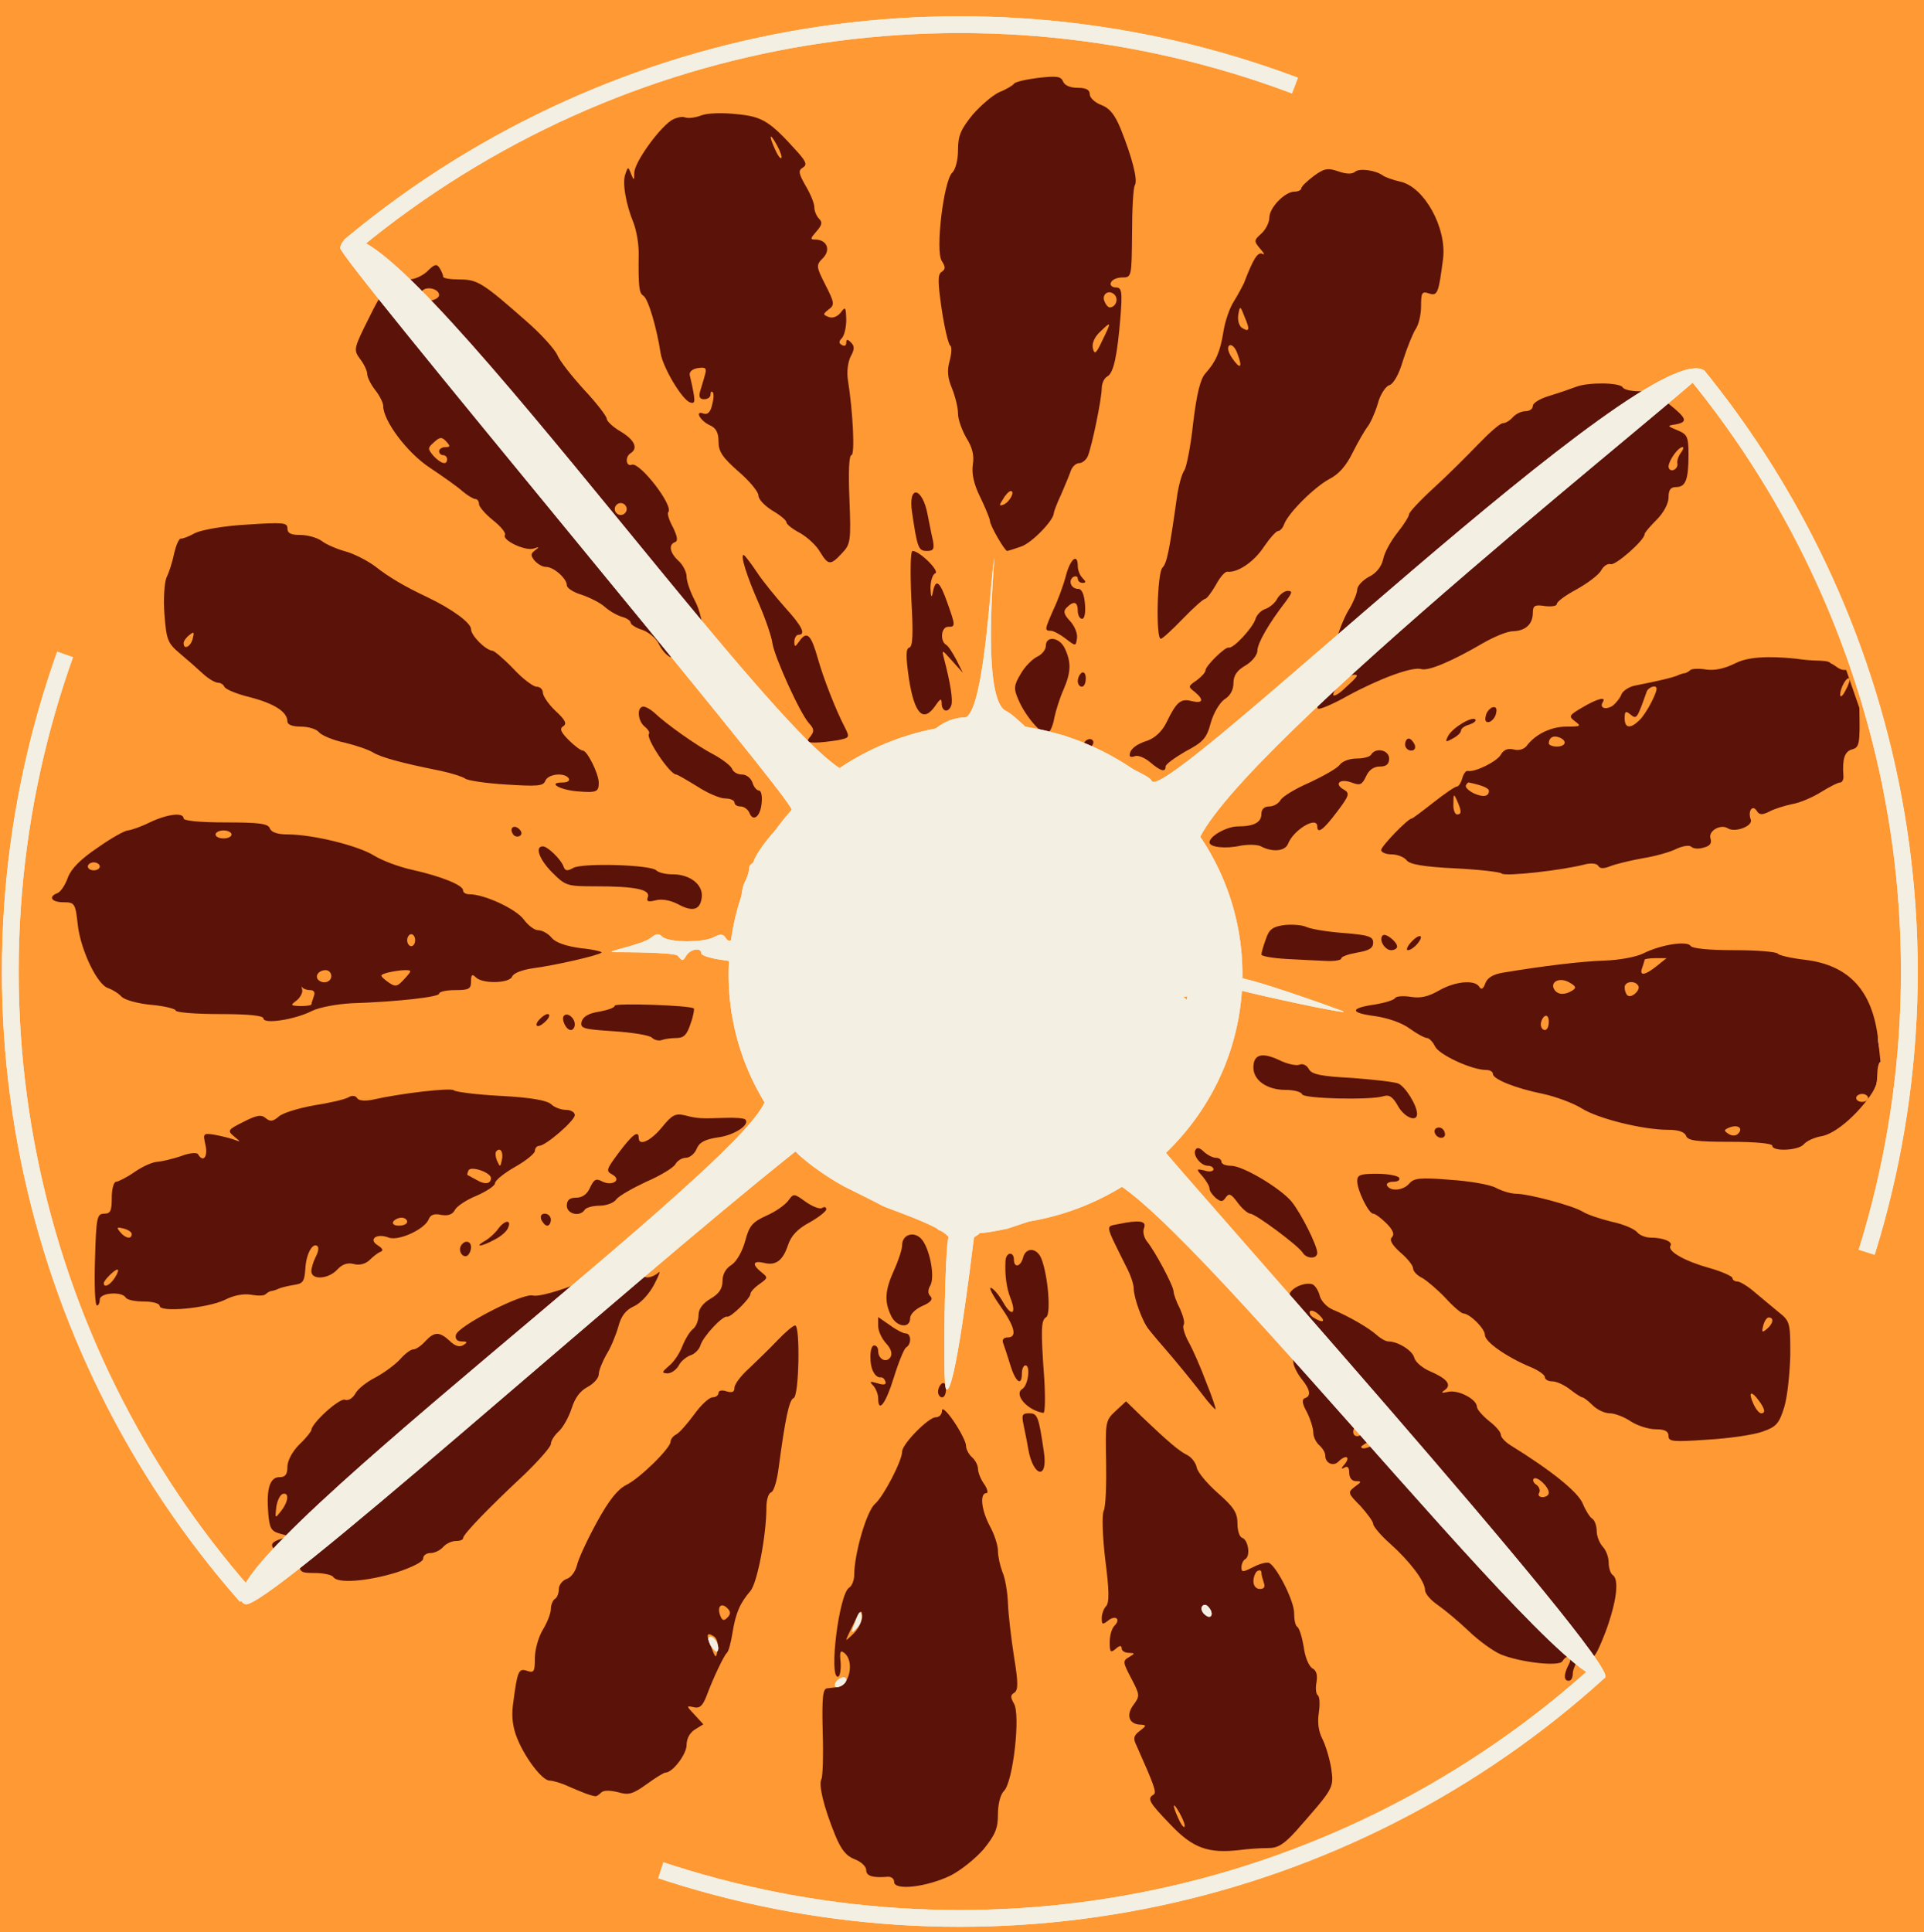 <svg xmlns="http://www.w3.org/2000/svg" version="1.1" xmlns:xlink="http://www.w3.org/1999/xlink" xmlns:svgjs="http://svgjs.dev/svgjs" width="482" height="484"><svg class="img-fluid" id="SvgjsSvg1232" width="482" height="484" viewBox="0 0 4819.952 4839.952" version="1.1" sodipodi:docname="newlogo.svg.2024_11_17_23_14_54.0.svg" inkscape:version="1.4 (e7c3feb100, 2024-10-09)" xmlns:inkscape="http://www.inkscape.org/namespaces/inkscape" xmlns:sodipodi="http://sodipodi.sourceforge.net/DTD/sodipodi-0.dtd" xmlns="http://www.w3.org/2000/svg" xmlns:svg="http://www.w3.org/2000/svg">
  <defs id="SvgjsDefs1231">
    <filter inkscape:collect="always" style="color-interpolation-filters:sRGB" id="SvgjsFilter1230" x="-0.019" y="-0.019" width="1.038" height="1.038">
      <feGaussianBlur inkscape:collect="always" stdDeviation="29.266" id="SvgjsFeGaussianBlur1229"></feGaussianBlur>
    </filter>
    <filter inkscape:collect="always" style="color-interpolation-filters:sRGB" id="SvgjsFilter1228" x="-0.027" y="-0.027" width="1.054" height="1.054">
      <feGaussianBlur inkscape:collect="always" stdDeviation="41.052" id="SvgjsFeGaussianBlur1227"></feGaussianBlur>
    </filter>
  </defs>
  <sodipodi:namedview id="SvgjsSodipodi:namedview1226" pagecolor="#ffffff" bordercolor="#000000" borderopacity="0.25" inkscape:showpageshadow="2" inkscape:pageopacity="0.0" inkscape:pagecheckerboard="0" inkscape:deskcolor="#d1d1d1" showgrid="false" inkscape:zoom="1.5081045" inkscape:cx="144.22077" inkscape:cy="247.33033" inkscape:window-width="1920" inkscape:window-height="1080" inkscape:window-x="1080" inkscape:window-y="0" inkscape:window-maximized="1" inkscape:current-layer="outputsvg"></sodipodi:namedview>
  <g id="SvgjsG1225" fill="#5b1209" inkscape:label="rays">
    <g id="SvgjsG1224">
      <path id="SvgjsPath1223" d="m 2210,4752 c 0,-5 -16,-13 -35,-16 -22,-4 -35,-13 -35,-22 0,-9 -13,-21 -29,-27 -29,-11 -57,-62 -79,-149 -15,-55 -3,-331 14,-341 9,-5 14,-27 14,-64 0,-73 21,-176 37,-186 7,-4 13,-19 13,-32 0,-53 31,-160 52,-178 20,-17 68,-108 68,-129 0,-16 51,-77 70,-83 14,-4 20,-18 22,-48 3,-41 4,-42 41,-45 37,-3 37,-3 37,35 0,26 8,51 25,73 14,19 25,41 25,51 0,9 7,22 15,29 8,7 15,20 15,29 0,9 7,27 16,40 11,15 15,35 11,60 -3,23 1,44 9,56 8,10 14,31 14,46 0,15 5,40 12,56 13,32 24,126 34,298 7,138 -7,288 -31,311 -9,9 -15,33 -15,59 0,35 -7,51 -36,87 -51,61 -112,89 -206,95 -50,4 -78,2 -78,-5 z"></path>
      <path id="SvgjsPath1222" d="m 2994,4661 c -54,-9 -144,-100 -144,-146 0,-30 -21,-99 -33,-111 -4,-4 -7,-20 -7,-35 0,-15 -4,-31 -10,-34 -13,-8 -13,-68 -1,-81 12,-12 -19,-84 -36,-84 -8,0 -13,-13 -13,-35 0,-19 -4,-35 -10,-35 -12,0 -13,-97 -1,-104 4,-3 4,-29 -1,-58 -4,-29 -5,-134 -2,-233 7,-173 8,-181 31,-202 37,-35 77,-30 123,15 65,62 94,87 115,97 11,6 21,20 23,31 2,11 25,39 52,63 41,36 50,50 50,76 0,20 6,35 15,39 8,3 15,16 15,30 0,19 6,25 27,28 39,4 78,74 99,173 9,44 23,85 30,91 7,5 17,50 22,100 6,49 15,107 21,129 6,22 11,60 11,85 0,48 -9,63 -95,157 l -40,43 -100,4 c -55,3 -118,2 -141,-3 z"></path>
      <path id="SvgjsPath1221" d="m 1440,4523 c -8,-3 -29,-11 -47,-19 -17,-8 -38,-14 -46,-14 -19,0 -62,-56 -83,-109 -13,-33 -15,-58 -9,-123 8,-97 12,-108 36,-108 15,0 19,-7 19,-32 0,-18 9,-48 20,-66 11,-18 20,-41 20,-52 0,-10 5,-22 10,-25 6,-3 10,-15 10,-25 0,-10 9,-21 19,-25 11,-3 22,-18 26,-33 3,-15 25,-63 49,-107 31,-57 53,-84 74,-95 34,-16 112,-93 112,-109 0,-6 6,-14 14,-18 8,-4 28,-27 45,-50 17,-24 38,-43 46,-43 8,0 15,-4 15,-10 0,-5 8,-10 18,-10 10,0 26,-13 35,-30 10,-16 22,-30 26,-30 5,0 30,-22 57,-50 41,-43 54,-50 86,-50 h 38 v 119 c 0,81 -4,121 -12,123 -11,4 -21,52 -37,172 -4,33 -12,61 -19,64 -7,2 -12,19 -12,37 0,71 -23,190 -40,210 -10,11 -23,30 -29,43 -11,21 -10,22 34,22 h 46 l -3,38 c -3,35 -5,37 -41,40 -31,3 -39,-1 -46,-20 -10,-23 -10,-22 -10,5 -1,15 -5,27 -9,27 -13,0 -62,124 -62,157 0,13 -9,28 -20,35 -12,8 -20,24 -20,39 0,23 -35,69 -53,69 -4,0 -25,13 -48,29 -36,27 -48,30 -117,29 -42,0 -84,-2 -92,-5 z"></path>
      <path id="SvgjsPath1220" d="m 3878.878,4250.219 c 0,-15 -11,-20 -62,-25 -83,-10 -124,-28 -178,-80 -25,-24 -60,-53 -77,-65 -18,-12 -33,-29 -33,-38 0,-22 -38,-72 -87,-116 -24,-21 -43,-44 -43,-51 0,-7 -13,-25 -30,-41 -21,-21 -30,-38 -30,-62 0,-27 -5,-34 -26,-39 -14,-4 -30,-16 -35,-28 -5,-11 -13,-28 -18,-36 -13,-23 -32,-81 -41,-125 -12,-59 -30,-116 -45,-139 -18,-29 -28,-99 -20,-146 6,-38 9,-40 41,-40 53,0 46,-14 -37,-78 -31,-23 -61,-42 -67,-42 -6,0 -20,-13 -32,-30 -12,-16 -30,-30 -40,-30 -13,0 -22,-9 -26,-27 -4,-16 -16,-34 -26,-41 -15,-11 -18,-24 -16,-55 3,-39 5,-42 36,-45 19,-2 38,3 48,12 8,9 22,16 30,16 8,0 14,5 14,10 0,6 11,10 24,10 30,0 123,56 151,89 36,44 65,115 65,159 0,23 -5,42 -11,42 -6,0 -3,7 5,16 9,8 16,21 16,29 0,7 12,18 28,25 40,17 91,46 111,64 10,9 23,16 29,16 24,0 61,23 65,41 3,11 21,26 41,34 19,8 39,20 43,27 4,7 21,20 37,28 16,8 31,21 34,30 3,8 18,26 34,39 15,13 28,29 28,35 0,6 11,18 24,26 102,63 169,117 181,146 7,17 18,35 24,38 6,4 11,18 11,31 0,13 7,30 15,39 8,8 15,26 15,40 0,14 5,28 10,31 20,12 11,118 -17,197 -24,66 -31,78 -53,80 -17,2 -26,10 -28,26 -3,18 -10,22 -43,22 -31,0 -39,-4 -39,-19 z"></path>
      <path id="SvgjsPath1219" d="m 805,3980 c -3,-5 -22,-10 -40,-10 -19,0 -43,-7 -52,-14 -10,-8 -29,-23 -42,-33 -21,-17 -24,-30 -28,-110 -7,-109 0,-143 27,-143 15,0 20,-7 20,-26 0,-15 12,-38 30,-56 17,-16 30,-33 30,-36 1,-17 72,-82 89,-82 10,0 21,-7 24,-15 4,-8 24,-23 47,-35 22,-11 50,-32 62,-45 12,-14 27,-25 33,-25 7,0 20,-9 30,-20 10,-11 28,-20 41,-20 12,0 51,-16 86,-36 83,-47 125,-64 158,-64 50,0 195,-60 213,-87 5,-8 32,-13 72,-13 58,0 65,2 65,20 0,11 5,20 10,20 18,0 11,57 -12,99 -12,23 -34,47 -50,53 -20,9 -32,24 -39,51 -6,21 -19,53 -30,70 -10,18 -19,40 -19,49 0,10 -13,24 -28,32 -19,10 -32,28 -40,54 -7,21 -21,47 -32,57 -11,10 -20,24 -20,32 0,7 -30,41 -66,76 -88,82 -154,150 -154,160 0,4 -8,7 -19,7 -10,0 -24,7 -31,15 -7,8 -21,15 -31,15 -11,0 -19,6 -19,14 0,22 -126,56 -207,56 -40,0 -75,-4 -78,-10 z"></path>
      <path id="SvgjsPath1218" d="m 2563,3708 c -10,-13 -14,-27 -33,-143 -5,-33 -18,-87 -30,-119 -11,-33 -20,-78 -20,-101 0,-27 -7,-51 -20,-68 -26,-33 -27,-87 -1,-87 14,0 20,-10 25,-39 5,-35 9,-39 43,-45 79,-13 103,-8 114,22 14,36 25,202 13,202 -5,0 -9,85 -9,192 v 193 l -36,3 c -21,2 -40,-2 -46,-10 z" inkscape:label="pSffvDPvK"></path>
      <path id="SvgjsPath1217" d="m 4150,3627 c 0,-12 -9,-17 -33,-17 -18,0 -43,-7 -56,-16 -29,-20 -91,-36 -91,-22 0,5 -17,8 -37,6 -36,-3 -38,-5 -43,-43 -4,-32 -9,-41 -27,-43 -13,-2 -23,-8 -23,-13 0,-6 -16,-17 -36,-25 -60,-25 -114,-63 -114,-80 0,-16 -37,-53 -54,-54 -5,0 -25,-17 -45,-39 -20,-21 -46,-43 -58,-50 -13,-6 -23,-17 -23,-24 0,-7 -13,-24 -30,-37 -16,-14 -29,-34 -30,-45 -1,-23 -23,-55 -38,-55 -19,0 -42,-62 -42,-112 v -48 h 53 c 121,0 326,20 353,35 16,8 39,15 51,15 32,0 144,30 168,45 11,7 43,18 72,25 29,6 57,18 64,26 6,8 22,14 34,14 34,0 55,10 55,26 0,16 38,36 103,54 26,7 47,17 47,21 0,5 6,9 13,9 6,0 26,12 42,26 17,14 44,37 60,50 l 30,23 v 113 c 0,71 -6,131 -15,162 -13,42 -20,50 -55,62 -22,8 -97,17 -167,21 -115,5 -128,4 -128,-10 z"></path>
      <path id="SvgjsPath1216" d="m 2983,3524 c -15,-20 -49,-62 -75,-93 -27,-31 -54,-63 -60,-71 -16,-19 -38,-80 -38,-104 0,-9 -8,-34 -19,-54 -10,-20 -26,-52 -35,-70 -9,-19 -16,-46 -16,-62 0,-23 5,-29 31,-34 17,-3 53,-6 80,-6 42,0 49,3 49,19 0,11 16,47 35,81 19,34 35,68 35,75 0,7 7,26 15,41 8,16 15,37 15,47 0,10 9,37 19,60 37,80 61,152 61,180 0,24 -4,27 -35,27 -28,0 -39,-7 -62,-36 z"></path>
      <path id="SvgjsPath1215" d="m 2170,3531 c 0,-11 -4,-23 -10,-26 -5,-3 -10,-42 -10,-86 0,-46 4,-79 10,-79 6,0 10,-15 10,-34 0,-19 6,-37 13,-39 6,-3 2,-6 -10,-6 -20,-1 -23,-6 -23,-46 0,-41 2,-45 25,-45 26,0 44,-25 55,-75 5,-28 10,-30 52,-33 64,-4 79,19 86,137 l 5,88 -32,14 c -28,12 -31,18 -31,56 0,23 -4,45 -10,48 -5,3 -19,37 -31,76 l -21,69 h -39 c -32,0 -39,-4 -39,-19 z"></path>
      <path id="SvgjsPath1214" d="m 1630,3435 c 0,-24 6,-39 20,-47 11,-7 20,-18 20,-24 0,-6 11,-28 25,-48 14,-20 25,-45 25,-56 0,-10 13,-27 30,-37 21,-12 30,-25 30,-44 0,-17 8,-32 23,-41 13,-9 27,-34 34,-59 10,-38 18,-47 58,-67 25,-12 48,-29 51,-37 8,-20 77,-20 94,0 7,8 23,15 36,15 21,0 24,5 24,39 0,36 -4,42 -42,63 -31,17 -46,33 -54,58 -6,19 -21,38 -33,44 -11,5 -21,17 -21,27 0,10 -9,23 -20,29 -11,6 -20,15 -20,20 0,12 -48,60 -60,60 -14,0 -58,47 -65,69 -3,11 -15,23 -26,26 -10,4 -24,15 -29,26 -8,14 -21,19 -55,19 -45,0 -45,0 -45,-35 z"></path>
      <path id="SvgjsPath1213" d="m 780,3285 c 0,-40 -18,-45 -66,-20 -16,8 -45,15 -65,15 -20,0 -56,7 -79,15 -46,16 -200,21 -200,6 0,-5 -20,-11 -45,-13 -25,-2 -45,0 -45,4 0,5 -19,8 -41,8 h -42 l 7,-52 c 3,-29 6,-95 6,-145 0,-86 1,-93 20,-93 17,0 20,-7 20,-40 0,-22 5,-40 11,-40 5,0 27,-11 47,-25 20,-14 44,-25 53,-25 9,0 40,-7 68,-17 37,-12 51,-21 51,-35 0,-12 7,-18 22,-18 13,0 45,-11 73,-24 57,-28 240,-67 330,-71 33,-1 102,-8 152,-15 63,-9 97,-10 105,-3 7,6 62,13 123,17 74,5 115,12 126,21 8,8 25,15 37,15 19,0 22,5 22,43 0,37 -5,46 -40,75 -21,17 -43,32 -49,32 -6,0 -11,6 -11,13 0,6 -23,25 -50,40 -28,16 -50,34 -50,41 0,6 -21,20 -46,31 -25,10 -50,27 -55,37 -15,28 17,23 43,-7 16,-19 32,-25 60,-25 37,0 38,1 38,35 0,40 -25,71 -67,81 -16,4 -33,14 -38,21 -7,9 -24,13 -45,11 -35,-3 -35,-4 -35,-51 0,-31 -4,-47 -12,-47 -7,0 -13,4 -13,10 0,11 -73,50 -95,50 -8,0 -15,6 -15,14 0,8 -9,18 -20,21 -11,3 -20,11 -20,16 0,5 -15,9 -34,9 -18,0 -39,7 -46,15 -7,8 -27,16 -44,16 -30,2 -30,2 -3,6 24,4 27,8 27,44 0,38 -1,39 -35,39 -33,0 -35,-2 -35,-35 z"></path>
      <path id="SvgjsPath1212" d="m 1326,3084 c -3,-9 -6,-29 -6,-45 0,-27 3,-29 35,-29 28,0 35,-4 35,-20 0,-14 7,-20 23,-20 16,0 28,-9 35,-25 6,-14 18,-25 27,-25 8,0 15,-5 15,-12 0,-6 15,-30 33,-54 26,-35 38,-43 64,-44 24,0 37,-7 49,-25 16,-24 21,-25 103,-24 47,0 103,3 124,6 35,5 37,6 37,43 0,45 -17,62 -73,69 -31,5 -45,12 -52,29 -5,12 -17,22 -27,22 -9,0 -21,7 -26,16 -5,9 -38,29 -73,44 -34,16 -68,35 -75,44 -6,9 -25,16 -42,16 -17,0 -34,5 -37,10 -3,6 -24,10 -46,10 -28,0 -39,4 -39,15 0,22 -76,21 -84,-1 z"></path>
      <path id="SvgjsPath1211" d="m 2130,3060 v -40 h 40 40 v 40 40 h -40 -40 z"></path>
      <path id="SvgjsPath1210" d="m 4410,2900 c 0,-6 -42,-10 -105,-10 -85,0 -107,-3 -111,-15 -4,-10 -20,-15 -44,-15 -64,0 -177,-28 -218,-54 -21,-13 -64,-29 -96,-36 -70,-14 -126,-37 -126,-50 0,-6 -8,-10 -17,-10 -36,0 -118,-38 -128,-59 -5,-11 -15,-21 -20,-21 -6,0 -26,-11 -44,-24 -19,-15 -53,-26 -87,-31 l -55,-7 3,-36 c 3,-35 5,-37 48,-45 25,-5 49,-13 55,-18 5,-5 30,-9 55,-9 25,0 55,-7 66,-15 10,-8 38,-15 61,-15 23,0 44,-4 47,-9 3,-5 23,-12 43,-15 80,-14 182,-27 265,-35 48,-4 93,-13 101,-20 21,-17 152,-27 161,-12 5,7 44,11 111,11 57,0 106,4 109,9 3,4 33,11 67,15 111,13 170,77 184,199 l 6,57 -28.355,15.487 c 0,0 -7.645,-75.487 -7.645,-42.487 0,24 16,53 6,57 -9,3 -3.096,39.899 -12.097,60.899 -20,44 -53.904,145.101 -105.903,155.101 -18,3 -37,12 -44,20 -13,16 -139,20 -139,4 z" sodipodi:nodetypes="sscsccsscsccccccscssccccsccccssccccs"></path>
      <path id="SvgjsPath1209" d="m 3567,2873 c -4,-3 -7,-15 -7,-25 0,-14 -8,-18 -34,-18 -23,0 -39,-7 -49,-19 -11,-17 -29,-21 -127,-24 -71,-3 -116,-9 -118,-16 -2,-6 -20,-11 -41,-11 -20,0 -47,-7 -59,-16 -20,-14 -23,-23 -20,-72 l 3,-57 50,1 c 72,1 128,14 143,32 9,12 38,18 110,22 53,4 105,10 115,14 21,10 47,57 47,85 0,15 8,20 33,23 30,3 32,6 35,46 l 3,42 h -39 c -21,0 -42,-3 -45,-7 z"></path>
      <path id="SvgjsPath1208" d="m 580,2705 c 0,-33 2,-35 35,-35 33,0 35,2 35,35 0,33 -2,35 -35,35 -33,0 -35,-2 -35,-35 z"></path>
      <path id="SvgjsPath1207" d="m 1606,2631 c -9,-14 -84,-22 -215,-23 l -121,-1 v -38 c 0,-35 3,-39 24,-39 14,0 27,-4 30,-9 3,-4 44,-11 92,-14 52,-3 90,-10 94,-17 6,-10 38,-11 134,-5 l 126,7 v 38 c 0,20 -5,51 -11,67 -9,26 -16,31 -56,37 -63,8 -91,8 -97,-3 z"></path>
      <path id="SvgjsPath1206" d="m 630,2581 c 0,-7 -34,-11 -110,-11 -60,0 -110,-4 -110,-9 0,-4 -27,-11 -60,-14 -34,-3 -66,-12 -75,-20 -8,-9 -23,-18 -34,-22 -27,-8 -68,-93 -76,-157 -6,-56 -8,-58 -36,-58 -27,0 -29,-3 -29,-39 0,-24 5,-41 14,-44 8,-3 20,-21 26,-39 9,-23 32,-46 75,-75 34,-24 68,-43 76,-43 8,-1 32,-9 54,-20 42,-20 145,-28 145,-10 0,6 42,10 105,10 85,0 107,3 111,15 4,10 20,15 44,15 63,0 177,28 217,53 21,13 64,29 97,36 71,16 126,38 126,51 0,6 7,10 16,10 38,0 117,37 136,63 11,15 27,27 36,27 10,0 25,8 34,19 10,12 36,21 72,25 56,7 56,8 56,41 0,24 -5,35 -17,38 -57,15 -114,27 -156,32 -28,4 -50,12 -54,21 -3,9 -21,14 -54,14 -27,0 -49,5 -49,10 0,6 -18,10 -40,10 -22,0 -40,4 -40,9 0,5 -30,11 -67,14 -200,18 -253,25 -267,36 -20,17 -166,28 -166,12 z"></path>
      <path id="SvgjsPath1205" d="m 3193,2433 -63,-4 v -38 c 0,-21 5,-52 11,-69 10,-29 14,-31 73,-37 36,-4 72,-3 82,3 33,17 89,23 213,23 h 121 v 39 c 0,36 -3,40 -24,40 -14,0 -27,4 -30,9 -3,4 -45,11 -93,14 -50,3 -89,10 -91,16 -4,11 -57,12 -199,4 z"></path>
      <path id="SvgjsPath1204" d="m 1680,2300 c -8,-5 -32,-10 -52,-10 -26,0 -38,-5 -38,-14 0,-19 -32,-26 -124,-26 -75,0 -79,-1 -112,-34 -21,-21 -34,-44 -34,-59 0,-22 -5,-26 -32,-29 -31,-3 -33,-6 -36,-46 l -3,-43 43,3 c 36,2 44,7 46,26 3,17 10,22 33,22 16,0 38,9 48,19 16,16 38,20 131,24 62,3 117,10 123,16 6,6 25,11 42,11 17,0 41,7 53,16 20,14 23,23 20,72 l -3,57 -45,3 c -25,1 -52,-2 -60,-8 z"></path>
      <path id="SvgjsPath1203" d="m 4190,2215 c 0,-33 2,-35 35,-35 33,0 35,2 35,35 0,33 -2,35 -35,35 -33,0 -35,-2 -35,-35 z"></path>
      <path id="SvgjsPath1202" d="m 3736,2222 c -3,-5 -56,-12 -118,-16 -82,-5 -116,-10 -124,-21 -6,-8 -23,-15 -38,-15 -24,0 -26,-3 -26,-41 0,-33 6,-46 36,-75 20,-19 39,-34 41,-34 2,0 26,-18 54,-40 28,-22 54,-40 59,-40 4,0 10,-8 12,-18 3,-11 22,-23 46,-30 23,-7 46,-22 52,-32 16,-29 -10,-26 -44,5 -18,17 -39,25 -62,25 -32,0 -34,-2 -34,-35 0,-42 39,-85 75,-85 13,0 25,-7 29,-15 3,-8 12,-15 21,-15 8,0 15,-4 15,-10 0,-5 16,-10 35,-10 33,0 35,2 35,35 0,19 -4,35 -9,35 -5,0 -11,11 -13,25 -4,17 -1,25 8,25 8,0 14,-4 14,-8 0,-12 56,-42 79,-42 12,0 21,-6 21,-14 0,-19 65,-56 100,-56 15,0 30,-6 33,-14 3,-8 18,-16 34,-19 l 28,-4 -28,-2 c -26,-1 -28,-4 -25,-38 3,-36 5,-38 41,-41 36,-3 37,-3 37,32 0,41 17,47 66,21 16,-8 49,-15 74,-15 25,-1 56,-7 70,-15 28,-16 200,-21 200,-6 0,5 20,11 45,13 31,2 45,-1 45,-9 0,-9 15,-13 41,-13 h 42 l -7,61 c -3,34 -6,100 -6,146 0,76 -2,85 -20,90 -16,4 -20,14 -20,44 0,22 -5,39 -10,39 -6,0 -28,11 -50,25 -21,13 -57,28 -80,31 -22,4 -43,11 -46,15 -3,5 -14,9 -25,9 -10,0 -19,6 -19,14 0,15 -30,26 -72,26 -21,0 -28,5 -28,20 0,14 -9,20 -37,25 -52,8 -129,23 -183,36 -25,7 -77,13 -116,15 -39,2 -99,8 -135,13 -78,13 -106,14 -113,3 z"></path>
      <path id="SvgjsPath1201" d="m 3023,2152 c -19,-3 -23,-10 -23,-42 0,-44 26,-70 71,-70 40,0 59,-10 59,-31 0,-12 7,-19 20,-19 10,0 23,-7 28,-16 5,-9 38,-29 73,-44 34,-16 68,-35 75,-44 6,-9 25,-16 42,-16 17,0 34,-4 37,-10 3,-5 24,-10 46,-10 28,0 39,-4 39,-15 0,-11 11,-15 39,-15 42,0 51,11 51,61 0,27 -3,29 -35,29 -28,0 -35,4 -35,20 0,14 -7,20 -23,20 -16,0 -28,9 -35,25 -6,14 -18,25 -27,25 -8,0 -15,5 -15,12 0,6 -15,30 -32,54 -26,34 -40,43 -63,44 -35,0 -49,8 -58,32 -5,15 -20,17 -109,16 -57,-1 -113,-4 -125,-6 z"></path>
      <path id="SvgjsPath1200" d="m 1930,2115 c 0,-34 -1,-35 -39,-35 -25,0 -41,-5 -45,-15 -3,-8 -12,-15 -21,-15 -8,0 -15,-4 -15,-10 0,-5 -10,-10 -23,-10 -13,0 -44,-13 -70,-30 -26,-16 -50,-30 -53,-30 -19,0 -94,-126 -94,-157 0,-7 -6,-13 -14,-13 -8,0 -16,-7 -20,-15 -3,-9 -18,-15 -36,-15 -30,0 -31,-2 -28,-37 3,-37 4,-38 46,-41 25,-2 42,1 42,7 0,6 9,11 20,11 11,0 23,7 26,15 4,8 15,15 27,15 11,0 27,7 36,15 29,28 108,84 149,105 22,12 43,28 46,36 3,8 14,14 25,14 11,0 22,9 26,20 3,11 11,20 16,20 5,0 9,27 9,60 v 60 h 35 c 34,0 35,1 35,40 v 40 h -40 c -39,0 -40,-1 -40,-35 z"></path>
      <path id="SvgjsPath1199" d="m 1449,2016 c -2,-3 -72,-10 -153,-16 -82,-5 -154,-14 -160,-19 -6,-5 -33,-14 -61,-20 -100,-20 -150,-34 -170,-46 -11,-7 -43,-18 -72,-25 -29,-6 -57,-18 -64,-26 -6,-8 -27,-14 -45,-14 -22,0 -34,-5 -34,-13 0,-24 -33,-45 -95,-61 -33,-8 -61,-20 -63,-26 -2,-5 -9,-10 -16,-10 -7,0 -24,-10 -37,-22 -14,-13 -40,-36 -59,-52 -34,-28 -34,-29 -38,-128 -3,-55 0,-109 6,-121 5,-12 14,-39 18,-61 8,-33 15,-40 49,-52 22,-8 97,-17 168,-21 114,-5 127,-4 127,10 0,13 9,17 33,17 18,0 42,7 53,15 10,8 37,20 59,26 22,6 55,23 74,37 37,29 75,51 130,77 63,30 111,65 111,81 0,16 37,53 54,54 4,0 28,20 52,45 23,25 50,45 58,45 9,0 16,7 16,15 0,8 14,28 30,43 17,16 30,38 30,48 1,23 23,54 38,54 21,0 43,66 40,116 -3,48 -4,49 -38,52 -20,2 -38,1 -41,-2 z"></path>
      <path id="SvgjsPath1198" d="m 2860,1945 c -7,-8 -23,-15 -36,-15 -21,0 -24,-5 -24,-37 0,-46 6,-55 45,-68 21,-7 36,-23 50,-53 11,-23 28,-45 37,-48 10,-3 18,-14 18,-24 0,-11 9,-24 20,-30 11,-6 20,-15 20,-20 0,-12 48,-60 60,-60 14,0 58,-47 65,-69 3,-11 15,-23 26,-26 10,-4 24,-15 29,-26 8,-14 21,-19 55,-19 44,0 45,1 45,31 0,17 -9,43 -21,57 -40,53 -69,103 -69,122 0,10 -13,27 -30,37 -21,12 -30,25 -30,44 0,17 -8,32 -23,41 -12,9 -27,34 -34,59 -10,38 -19,48 -63,71 -27,16 -50,32 -50,38 0,16 -76,12 -90,-5 z"></path>
      <path id="SvgjsPath1197" d="m 2660,1895 c 0,-22 -4,-25 -38,-25 -86,0 -143,-135 -91,-219 11,-18 29,-35 40,-38 14,-4 19,-14 19,-39 0,-19 9,-53 19,-77 11,-23 25,-61 31,-84 10,-41 12,-43 50,-43 33,0 40,3 40,19 0,11 5,23 10,26 6,3 10,42 10,86 0,46 -4,79 -10,79 -5,0 -10,16 -10,35 0,19 5,35 10,35 6,0 10,23 10,50 0,47 -2,50 -25,50 -27,0 -55,42 -55,82 1,20 2,21 11,6 7,-12 22,-18 49,-18 40,0 40,0 40,40 0,34 -4,42 -26,50 -14,6 -39,10 -55,10 -24,0 -29,-4 -29,-25 z"></path>
      <path id="SvgjsPath1196" d="m 1990,1866 c 0,-13 -18,-61 -39,-107 -22,-46 -46,-109 -54,-139 -8,-30 -26,-82 -41,-115 -14,-33 -26,-79 -26,-102 0,-42 1,-43 34,-43 28,0 38,7 62,43 15,23 48,65 72,92 24,28 49,57 56,65 7,8 18,35 25,60 15,50 46,131 67,172 8,14 14,39 14,56 0,25 -5,30 -31,36 -17,3 -56,6 -85,6 -50,0 -54,-2 -54,-24 z"></path>
      <path id="SvgjsPath1195" d="m 2273,1812 c -24,-16 -47,-222 -25,-222 4,0 7,-87 7,-192 v -193 l 33,-3 c 56,-6 59,0 81,149 5,36 19,90 30,120 12,30 21,73 21,96 0,43 17,93 32,93 4,0 8,16 8,35 0,28 -4,35 -20,35 -15,0 -20,7 -20,28 0,15 -4,33 -8,39 -10,15 -122,28 -139,15 z"></path>
      <path id="SvgjsPath1194" d="m 3212,1751 c 3,-45 11,-68 33,-96 15,-21 36,-40 45,-42 10,-3 23,-23 30,-46 6,-23 20,-56 31,-73 10,-17 19,-39 19,-47 0,-9 13,-23 29,-32 19,-9 32,-26 36,-44 3,-17 20,-47 36,-67 16,-20 29,-41 29,-46 0,-5 28,-35 62,-66 34,-31 84,-81 111,-109 28,-29 55,-53 62,-53 7,0 18,-7 25,-15 7,-8 21,-15 31,-15 11,0 19,-6 19,-13 0,-8 19,-19 43,-26 23,-7 52,-17 65,-22 13,-5 45,-9 71,-9 35,0 51,-4 55,-16 4,-11 17,-14 43,-12 31,2 39,7 41,26 2,15 10,22 25,22 12,1 39,16 61,34 38,33 38,33 43,123 7,109 0,143 -27,143 -15,0 -20,7 -20,26 0,15 -12,38 -30,56 -16,16 -30,33 -30,37 0,14 -76,81 -92,81 -9,0 -18,6 -21,14 -3,8 -28,26 -56,42 -28,15 -51,31 -51,36 0,4 -13,8 -30,8 -22,0 -30,5 -30,18 0,25 -19,42 -49,43 -15,0 -48,14 -76,30 -76,44 -134,69 -162,69 -42,0 -104,22 -175,62 -59,33 -75,38 -134,38 h -66 z"></path>
      <path id="SvgjsPath1193" d="m 1720,1695 c -7,-8 -24,-15 -39,-15 -31,0 -41,-7 -64,-42 -10,-16 -23,-28 -31,-28 -7,0 -23,-9 -36,-20 -13,-11 -28,-20 -35,-20 -7,0 -19,-8 -29,-18 -9,-11 -34,-24 -56,-31 -22,-6 -40,-18 -40,-25 0,-17 -33,-46 -53,-46 -9,0 -22,-8 -29,-19 -7,-10 -28,-26 -45,-35 -18,-9 -33,-23 -33,-31 0,-8 -13,-24 -30,-37 -16,-12 -30,-28 -30,-35 0,-7 -4,-13 -9,-13 -5,0 -20,-9 -33,-20 -12,-11 -49,-37 -82,-59 -56,-37 -116,-117 -116,-154 0,-8 -9,-26 -20,-40 -11,-14 -20,-32 -20,-40 0,-8 -9,-26 -20,-40 -28,-36 -25,-57 23,-157 42,-89 42,-89 86,-96 24,-4 52,-15 62,-25 26,-26 86,-26 94,1 5,16 15,20 47,20 44,0 57,9 166,104 37,32 72,71 78,85 6,15 37,54 68,88 31,33 56,66 56,72 0,6 16,21 35,32 26,16 35,28 35,48 0,16 10,37 23,49 39,37 87,150 87,205 0,14 5,29 10,32 6,3 10,16 10,28 0,12 10,40 22,62 16,30 22,63 26,138 l 5,97 h -35 c -20,0 -41,-7 -48,-15 z"></path>
      <path id="SvgjsPath1192" d="m 2870,1517 c 0,-73 4,-117 12,-125 11,-11 17,-39 36,-174 4,-31 13,-62 19,-70 5,-7 16,-60 22,-118 9,-74 18,-111 31,-125 9,-11 23,-30 29,-42 11,-22 10,-23 -24,-23 -33,0 -35,-2 -35,-35 0,-33 2,-35 34,-35 19,0 37,6 39,13 4,7 6,6 6,-4 1,-16 15,-47 36,-79 15,-23 35,-83 35,-106 0,-11 9,-29 20,-39 11,-10 20,-28 20,-40 0,-22 38,-65 58,-65 6,0 26,-14 44,-31 33,-30 34,-31 129,-27 53,2 103,9 110,15 8,6 29,14 47,18 37,8 72,48 97,113 14,34 16,59 10,124 -8,97 -12,108 -36,108 -15,0 -19,7 -19,33 0,18 -6,41 -14,52 -7,11 -21,46 -31,77 -10,35 -24,60 -35,63 -9,3 -23,24 -29,48 -7,23 -19,49 -26,57 -6,8 -23,37 -36,63 -16,33 -35,55 -59,67 -37,20 -110,93 -110,110 0,6 -6,13 -14,16 -8,3 -26,23 -40,44 -16,25 -43,47 -71,60 -25,11 -45,25 -45,29 0,5 -14,22 -32,38 -17,15 -47,45 -66,66 -29,30 -42,37 -74,37 h -38 z"></path>
      <path id="SvgjsPath1191" d="m 4150,1510 c 0,-39 1,-40 35,-40 34,0 35,1 35,40 0,39 -1,40 -35,40 -34,0 -35,-1 -35,-40 z"></path>
      <path id="SvgjsPath1190" d="m 2505,1453 c -4,-16 -10,-35 -16,-43 -41,-65 -89,-190 -89,-232 0,-24 -7,-52 -15,-62 -8,-11 -15,-32 -15,-47 0,-15 -5,-40 -12,-56 -13,-31 -23,-126 -34,-303 -7,-129 8,-284 32,-307 8,-8 14,-33 14,-58 0,-35 7,-51 36,-87 20,-23 50,-49 67,-57 18,-7 35,-17 38,-23 3,-5 43,-12 89,-15 70,-5 84,-4 92,10 5,10 21,17 38,17 21,0 30,5 30,16 0,9 13,21 29,27 29,11 57,62 79,149 14,52 3,330 -13,343 -7,6 -15,44 -18,90 -8,105 -17,148 -33,158 -8,4 -14,18 -14,30 0,25 -24,143 -35,170 -4,9 -14,17 -21,17 -8,0 -17,8 -21,18 -3,9 -14,36 -24,59 -11,23 -19,45 -19,48 0,14 -53,75 -71,80 -14,5 -19,16 -19,46 0,38 -1,39 -35,39 -30,0 -35,-4 -40,-27 z"></path>
      <path id="SvgjsPath1189" d="m 1130,1415 c 0,-33 2,-35 35,-35 33,0 35,2 35,35 0,33 -2,35 -35,35 -33,0 -35,-2 -35,-35 z"></path>
      <path id="SvgjsPath1188" d="m 2024,1412 c -9,-16 -32,-37 -50,-47 -19,-10 -34,-22 -34,-27 0,-5 -16,-18 -35,-29 -19,-12 -35,-28 -35,-38 0,-9 -22,-36 -50,-60 -40,-35 -50,-50 -50,-75 0,-23 -6,-34 -22,-41 -13,-6 -24,-20 -26,-31 -2,-12 -11,-24 -21,-27 -29,-7 -69,-85 -87,-172 -9,-44 -23,-85 -29,-90 -7,-6 -17,-53 -23,-105 -6,-52 -15,-113 -21,-135 -14,-55 -14,-121 2,-137 7,-7 30,-35 50,-62 21,-27 45,-55 55,-61 25,-18 143,-28 224,-20 68,7 70,8 124,63 46,47 54,61 54,93 0,21 5,41 10,44 6,3 10,17 10,30 0,13 5,27 10,30 6,3 10,19 10,35 0,16 5,32 11,36 7,4 9,24 6,56 -7,52 7,98 30,98 9,0 13,13 13,39 0,22 4,42 9,46 6,3 8,115 5,287 -4,272 -5,283 -26,305 -33,35 -91,32 -114,-5 z"></path>
      <path id="SvgjsPath1187" d="m 990,1315 c 0,-33 2,-35 35,-35 33,0 35,2 35,35 0,33 -2,35 -35,35 -33,0 -35,-2 -35,-35 z"></path>
      <path id="SvgjsPath1186" d="m 2710,1315 c 0,-33 2,-35 35,-35 33,0 35,2 35,35 0,33 -2,35 -35,35 -33,0 -35,-2 -35,-35 z"></path>
    </g>
  </g>
  <g id="SvgjsG1185" fill="#ff9933" style="opacity:1">
    <g id="SvgjsG1184">
      <path id="SvgjsPath1183" d="M 0,2420 V 0 H 2410 4820 V 2420 4840 H 2410 0 Z m 2381,2278 c 26,-13 63,-43 83,-66 29,-36 36,-52 36,-87 0,-26 6,-50 15,-59 23,-22 42,-192 25,-219 -9,-16 -9,-21 1,-27 10,-7 10,-25 -1,-92 -7,-45 -14,-105 -15,-133 -1,-27 -7,-63 -14,-78 -6,-16 -11,-39 -11,-53 0,-13 -9,-41 -20,-61 -22,-41 -26,-83 -9,-83 5,0 3,-10 -5,-22 -9,-12 -16,-30 -16,-39 0,-9 -7,-22 -15,-29 -8,-7 -15,-20 -15,-29 0,-9 -14,-36 -30,-60 -17,-25 -30,-37 -30,-28 0,10 -7,17 -16,17 -18,0 -84,67 -84,86 0,23 -47,113 -68,131 -21,18 -52,125 -52,178 0,13 -6,28 -13,32 -25,16 -51,223 -28,223 5,0 8,-16 7,-35 -3,-29 -1,-33 10,-24 25,21 12,82 -18,85 -7,1 -19,2 -26,3 -11,1 -13,24 -11,109 2,59 0,112 -3,118 -8,13 5,69 34,140 15,37 28,53 49,61 16,6 29,18 29,27 0,15 16,20 53,17 9,-1 17,4 17,13 0,22 81,13 141,-16 z m 796,-69 c 25,0 40,-10 70,-43 94,-107 95,-107 88,-156 -4,-25 -14,-58 -22,-74 -10,-19 -13,-42 -9,-67 3,-21 2,-40 -3,-43 -4,-3 -6,-17 -3,-32 3,-18 0,-30 -10,-35 -9,-5 -19,-29 -22,-54 -4,-24 -11,-47 -16,-50 -5,-3 -8,-18 -8,-34 1,-28 -41,-113 -62,-126 -5,-3 -23,1 -40,10 -26,13 -30,14 -30,1 0,-8 4,-18 10,-21 13,-8 7,-48 -8,-53 -7,-2 -12,-18 -12,-36 0,-27 -9,-41 -50,-77 -27,-24 -50,-52 -52,-63 -2,-11 -12,-25 -23,-31 -21,-10 -50,-35 -115,-97 l -39,-38 -26,24 c -26,24 -26,28 -24,128 1,57 -1,112 -6,122 -5,11 -3,64 4,124 10,76 10,107 2,115 -6,6 -11,20 -11,30 0,16 2,17 15,7 19,-16 34,-5 17,12 -7,7 -12,25 -12,41 0,25 2,28 15,17 10,-9 15,-9 15,-1 0,6 8,11 18,11 16,1 16,1 0,11 -16,9 -15,13 6,53 22,42 22,44 5,67 -19,26 -10,49 20,49 13,1 13,3 -3,15 -16,12 -18,19 -9,37 45,101 51,118 43,123 -17,10 -12,19 42,75 56,59 94,73 173,64 22,-3 54,-5 72,-5 z M 1506,4490 c 6,-6 21,-6 42,-1 27,8 37,5 72,-20 22,-16 43,-29 47,-29 18,0 53,-46 53,-69 0,-16 8,-31 21,-39 l 21,-13 -22,-24 c -21,-22 -21,-23 -3,-19 15,4 23,-2 33,-28 17,-46 44,-102 51,-108 4,-3 10,-25 14,-50 8,-50 19,-75 45,-105 17,-20 40,-139 40,-210 0,-18 5,-35 12,-37 7,-3 15,-31 19,-64 16,-120 26,-168 37,-172 14,-4 17,-182 4,-182 -5,0 -25,17 -45,38 -19,20 -52,52 -71,70 -20,18 -36,39 -36,48 0,11 -6,13 -20,9 -11,-4 -20,-2 -20,4 0,6 -7,11 -15,11 -8,0 -29,19 -46,43 -17,23 -37,46 -45,50 -8,4 -14,12 -14,18 0,16 -78,93 -112,109 -21,11 -43,38 -74,95 -24,44 -46,92 -49,107 -4,15 -15,30 -26,33 -10,4 -19,15 -19,25 0,10 -4,22 -10,25 -5,3 -10,15 -10,25 0,11 -9,34 -20,52 -11,18 -20,50 -20,71 0,34 -2,38 -20,32 -21,-7 -24,0 -35,86 -4,30 0,57 11,84 21,51 63,105 81,105 8,0 29,6 46,14 32,14 57,24 68,25 3,1 9,-3 15,-9 z m 2434,-297 c 0,-10 7,-27 15,-37 12,-16 18,-17 27,-8 10,10 18,-4 40,-60 28,-76 35,-132 18,-143 -5,-3 -10,-17 -10,-31 0,-14 -7,-32 -15,-40 -8,-9 -15,-26 -15,-39 0,-13 -5,-27 -11,-31 -6,-3 -17,-21 -24,-38 -12,-29 -79,-83 -181,-146 -13,-8 -24,-20 -24,-26 0,-7 -13,-22 -30,-35 -16,-13 -30,-29 -30,-35 0,-19 -46,-43 -71,-38 -18,4 -20,3 -10,-4 19,-13 6,-29 -36,-47 -19,-8 -37,-23 -40,-34 -4,-18 -41,-41 -65,-41 -6,0 -19,-7 -29,-16 -20,-18 -70,-47 -111,-64 -14,-6 -29,-22 -32,-35 -3,-12 -11,-25 -18,-28 -20,-7 -58,11 -58,28 0,8 -9,15 -20,15 -17,0 -19,5 -13,33 3,17 14,48 25,67 10,19 18,42 18,51 0,9 9,28 20,42 23,28 25,44 9,49 -8,3 -7,14 5,35 9,18 16,41 16,51 0,11 7,25 15,32 8,7 15,18 15,26 0,19 20,28 33,15 18,-18 31,-13 16,6 -10,11 -10,14 -1,9 8,-5 12,0 12,13 0,13 7,21 17,21 15,0 14,2 -3,14 -18,14 -18,16 14,48 17,19 32,39 32,45 0,6 19,29 43,50 49,44 87,94 87,116 0,9 15,26 33,38 17,12 52,41 77,65 25,24 61,50 80,58 49,20 146,31 154,17 13,-20 27,-12 16,8 -13,25 -13,41 0,41 6,0 10,-8 10,-17 z M 992,3939 c 40,-13 68,-27 68,-35 0,-8 8,-14 19,-14 10,0 24,-7 31,-15 7,-8 21,-15 31,-15 11,0 19,-3 19,-7 0,-10 66,-78 154,-160 36,-35 66,-69 66,-76 0,-8 9,-22 20,-32 11,-10 25,-36 32,-57 8,-26 21,-44 40,-54 15,-8 28,-22 28,-32 0,-9 9,-31 19,-49 11,-17 24,-49 30,-70 7,-27 19,-42 39,-51 16,-7 38,-30 51,-55 12,-23 17,-36 10,-29 -16,14 -39,16 -39,2 0,-5 7,-10 15,-10 8,0 15,-8 15,-17 0,-14 -8,-18 -35,-18 -20,0 -39,5 -43,10 -20,28 -196,97 -227,90 -26,-7 -189,77 -193,99 -2,10 3,16 15,16 14,0 15,2 4,9 -9,6 -21,3 -34,-10 -26,-24 -39,-24 -62,1 -10,11 -23,20 -30,20 -6,0 -21,11 -33,25 -12,13 -39,33 -61,45 -22,11 -45,29 -51,41 -7,12 -18,18 -26,15 -13,-5 -83,58 -84,76 0,3 -13,20 -30,36 -18,18 -30,41 -30,56 0,19 -5,26 -20,26 -24,0 -33,29 -28,90 3,37 7,45 28,51 l 25,7 -22,7 c -31,10 -29,20 10,46 17,12 26,16 20,9 -17,-19 -16,-30 2,-30 10,0 15,10 15,30 0,28 2,30 39,30 22,0 43,5 46,10 10,17 85,11 157,-11 z m 1623,-303 c -13,-89 -16,-96 -37,-96 -17,0 -19,4 -14,28 3,15 9,43 12,62 13,71 50,77 39,6 z m 1800,-50 c 35,-12 42,-20 55,-62 8,-27 14,-86 15,-132 0,-80 -1,-83 -30,-106 -16,-13 -43,-36 -60,-50 -16,-14 -36,-26 -42,-26 -7,0 -13,-4 -13,-9 0,-4 -26,-16 -58,-25 -61,-17 -106,-42 -97,-56 6,-10 -19,-20 -50,-20 -12,0 -28,-6 -34,-14 -7,-8 -35,-20 -64,-26 -29,-7 -61,-18 -72,-25 -24,-15 -136,-45 -168,-45 -12,0 -35,-7 -50,-15 -15,-8 -67,-17 -116,-20 -72,-6 -89,-4 -100,9 -15,18 -47,21 -56,6 -3,-5 3,-10 15,-10 12,0 18,-4 15,-10 -3,-5 -28,-10 -56,-10 -41,0 -49,3 -49,18 0,24 29,82 40,82 5,0 20,11 33,24 17,17 21,28 14,35 -7,7 0,19 21,38 18,15 32,33 32,40 0,7 10,18 23,24 12,7 38,29 58,50 20,22 40,39 45,39 17,1 54,38 54,54 0,17 54,55 114,80 20,8 36,20 36,25 0,6 8,11 19,11 10,0 30,9 44,20 14,11 28,20 31,20 3,0 15,9 26,20 11,11 30,20 43,20 12,0 36,9 52,20 17,11 45,20 63,20 23,0 32,5 32,17 0,14 11,15 98,9 53,-3 115,-12 137,-20 z M 2616,3453 c -9,-125 -8,-146 5,-154 12,-7 5,-102 -12,-146 -11,-28 -39,-30 -46,-3 -6,23 -23,27 -23,5 0,-21 -20,-19 -21,3 -2,34 2,68 13,95 15,39 2,46 -19,9 -10,-18 -24,-34 -30,-36 -7,-3 3,17 22,44 38,54 44,80 19,80 -10,0 -14,6 -11,14 3,8 11,32 18,55 13,43 29,55 29,21 0,-11 4,-20 9,-20 13,0 7,50 -8,59 -22,14 13,54 53,60 4,0 5,-38 2,-86 z m 406,10 c -14,-38 -34,-83 -44,-101 -10,-18 -16,-38 -13,-43 4,-5 -1,-23 -9,-41 -9,-17 -16,-37 -16,-43 0,-14 -47,-102 -67,-126 -7,-9 -11,-24 -7,-33 7,-18 -11,-21 -64,-10 -33,7 -35,-3 19,106 11,20 19,45 19,54 0,24 22,85 38,104 6,8 33,40 60,71 26,31 60,73 75,93 15,20 30,36 32,36 2,0 -8,-30 -23,-67 z m -783,-12 c 12,-39 26,-73 31,-76 14,-8 13,-35 -1,-35 -6,0 -24,-9 -40,-21 l -29,-20 v 22 c 0,13 9,32 20,44 12,13 16,25 11,34 -10,16 -31,6 -31,-15 0,-8 -4,-14 -10,-14 -12,0 -13,50 -1,68 4,8 12,13 17,12 5,-1 10,4 12,10 3,8 -3,10 -19,5 -20,-6 -22,-5 -11,6 6,7 12,21 12,31 0,39 19,14 39,-51 z m 131,28 c 0,-11 -4,-17 -10,-14 -5,3 -10,13 -10,21 0,8 5,14 10,14 6,0 10,-9 10,-21 z m -670,-58 c 5,-11 19,-22 29,-26 11,-3 23,-15 26,-26 7,-22 56,-75 67,-71 9,2 58,-46 58,-57 0,-5 10,-16 23,-25 21,-15 21,-16 5,-29 -25,-20 -22,-30 5,-24 30,8 48,-5 61,-44 8,-24 24,-41 54,-57 23,-13 42,-28 42,-33 0,-6 -5,-7 -11,-3 -6,3 -24,-4 -41,-16 -29,-21 -30,-21 -43,-3 -8,11 -32,28 -55,38 -35,16 -43,25 -53,63 -7,26 -21,51 -34,60 -15,9 -23,24 -23,41 0,19 -9,32 -30,44 -20,12 -30,26 -30,41 0,13 -6,29 -14,35 -8,6 -20,26 -27,44 -7,18 -22,40 -34,49 -17,15 -18,17 -3,18 10,0 22,-9 28,-19 z m 580,-119 c 0,-10 13,-23 31,-31 21,-9 27,-17 20,-24 -7,-7 -7,-16 0,-28 12,-23 -3,-96 -24,-117 -19,-19 -47,-9 -47,17 0,10 -9,38 -20,62 -23,51 -25,78 -8,114 13,29 48,34 48,7 z M 563,3256 c 23,-12 48,-16 66,-13 16,3 32,3 36,-1 4,-4 10,-7 13,-8 4,0 14,-3 22,-7 8,-3 26,-7 39,-9 20,-3 24,-9 26,-41 2,-37 19,-67 31,-55 3,4 1,15 -5,26 -6,12 -11,28 -11,36 0,23 43,20 65,-4 12,-13 25,-18 41,-14 14,4 29,0 39,-9 8,-8 20,-18 27,-21 9,-3 8,-8 -6,-17 -24,-15 -2,-31 28,-19 25,9 90,-21 100,-46 4,-11 14,-15 31,-11 18,3 29,-1 35,-13 5,-9 29,-25 54,-35 25,-11 46,-25 46,-31 0,-7 22,-25 50,-41 27,-15 50,-34 50,-40 0,-7 5,-13 11,-13 16,0 89,-63 89,-77 0,-7 -10,-13 -22,-13 -12,0 -29,-6 -37,-14 -11,-10 -52,-17 -126,-21 -60,-3 -114,-10 -118,-14 -7,-7 -131,7 -206,24 -17,3 -32,2 -36,-4 -4,-7 -13,-8 -23,-2 -9,5 -48,14 -87,20 -38,7 -78,19 -87,28 -14,12 -21,13 -32,4 -11,-10 -23,-8 -56,9 -40,20 -41,22 -23,37 17,14 17,14 -2,7 -11,-4 -33,-9 -49,-12 -27,-4 -28,-3 -21,27 6,29 -6,44 -19,22 -3,-5 -23,-3 -43,5 -21,7 -47,13 -58,14 -11,0 -37,11 -57,25 -20,14 -42,25 -47,25 -6,0 -11,18 -11,40 0,33 -3,40 -19,40 -18,0 -20,9 -23,115 -2,63 0,115 5,115 4,0 7,-7 7,-15 0,-17 55,-21 65,-5 3,6 24,10 46,10 22,0 39,5 39,11 0,17 118,6 163,-15 z m 617,-132 c 0,-16 -16,-19 -25,-4 -8,13 4,32 16,25 5,-4 9,-13 9,-21 z m 2120,14 c 0,-18 -41,-100 -65,-129 -28,-33 -121,-89 -151,-89 -13,0 -24,-4 -24,-10 0,-5 -6,-10 -14,-10 -8,0 -21,-7 -30,-15 -10,-10 -17,-12 -21,-5 -8,13 13,40 31,40 8,0 14,4 14,9 0,5 -10,7 -22,3 -22,-5 -22,-4 -5,15 9,11 17,24 17,30 0,6 7,16 16,24 13,10 17,10 25,-2 8,-11 13,-9 30,14 11,15 26,27 31,27 13,0 119,79 131,97 10,17 37,17 37,1 z m -2061,-33 c 16,-8 31,-21 34,-30 9,-21 -9,-19 -25,3 -7,10 -22,24 -33,30 -29,17 -9,15 24,-3 z m 1265,-36 c 71,-10 106,-23 106,-39 0,-6 8,-10 18,-10 9,0 23,-9 30,-20 7,-11 21,-20 32,-20 12,0 20,-7 20,-16 0,-13 8,-15 40,-12 33,3 40,0 40,-14 0,-10 7,-18 15,-18 8,0 32,-9 52,-20 21,-11 47,-20 58,-20 20,0 21,-3 11,-65 -8,-55 -6,-74 10,-122 14,-43 37.941,-76.961 28.941,-79.961 -19,-7 -37.941,-52.039 -19.941,-59.039 9,-4 15,-19 15,-35 0,-16 5,-29 10,-29 6,0 10,-32 10,-77 0,-63 -4,-83 -25,-118 -13,-24 -31,-45 -40,-49 -8,-3 -15,-16 -15,-28 -1,-13 -7,-34 -15,-48 -8,-14 -14,-35 -15,-46 0,-12 -8,-24 -17,-28 -10,-3 -34,-15 -53,-27 -93,-57 -123,-70 -197,-80 -42,-6 -88,-16 -102,-23 -21,-12 -29,-10 -60,11 -31,21 -44,24 -88,20 -29,-3 -55,-2 -58,3 -3,4 -23,11 -44,15 -22,4 -42,13 -45,21 -3,8 -12,14 -21,14 -8,0 -15,4 -15,9 0,5 -25,13 -55,16 -49,7 -55,10 -55,31 0,13 -11,34 -24,45 -14,12 -30,35 -37,53 -14,32 -61,86 -76,86 -25,0 -42,148 -28,242 6,36 4,53 -8,72 -15,22 -14,27 4,62 11,22 23,57 27,78 4,23 15,43 27,50 28,15 35,27 35,59 0,19 5,27 18,27 10,0 45,22 77,49 69,57 171,111 238,126 15,3 30,12 33,19 6,15 22,14 158,-5 z m -1124,-14 c 0,-8 -7,-15 -15,-15 -9,0 -12,6 -9,15 4,8 10,15 15,15 5,0 9,-7 9,-15 z m 85,-25 c 3,-5 20,-10 37,-10 17,0 36,-7 42,-16 7,-9 41,-28 75,-44 35,-15 68,-35 73,-44 5,-9 17,-16 26,-16 10,0 22,-10 27,-22 7,-17 21,-24 53,-29 41,-5 82,-32 69,-45 -3,-3 -25,-5 -49,-4 -62,2 -70,2 -101,-6 -25,-6 -33,-2 -59,30 -28,34 -58,48 -58,26 0,-20 -16,-8 -49,36 -32,43 -34,47 -17,56 25,14 -1,30 -26,17 -15,-8 -20,-5 -30,16 -7,16 -19,25 -35,25 -16,0 -23,6 -23,20 0,21 33,29 45,10 z m 3054,-164 c 7,-8 26,-17 44,-20 49,-9 119.903,-88.101 135.904,-125.101 7,-18 0.096,-51.899 12.097,-60.899 22,-18 74,0 37,0 h -37 l -6,-57 c -14,-122 -73,-186 -184,-199 -34,-4 -64,-11 -67,-15 -3,-5 -52,-9 -109,-9 -63,0 -106,-4 -110,-11 -9,-13 -74,-3 -118,19 -18,9 -61,17 -97,18 -60,2 -157,14 -253,30 -26,4 -41,13 -46,27 -5,14 -10,17 -15,9 -11,-19 -61,-14 -101,9 -26,15 -46,20 -70,16 -19,-3 -37,-2 -40,3 -3,5 -26,12 -50,16 -64,9 -64,21 -1,29 34,5 68,17 87,31 18,13 38,24 44,24 5,0 15,10 20,21 10,21 92,59 128,59 9,0 17,4 17,10 0,13 56,36 126,50 32,7 75,23 96,36 41,26 154,54 218,54 24,0 40,5 44,15 4,12 26,15 111,15 63,0 105,4 105,10 0,15 66,12 79,-4 z m -899,-24 c 0,-13 -12,-22 -22,-16 -10,6 -1,24 13,24 5,0 9,-4 9,-8 z m -70,-52 c 0,-21 -29,-68 -47,-76 -10,-4 -62,-10 -116,-14 -78,-4 -101,-9 -108,-22 -5,-10 -16,-15 -24,-11 -8,3 -31,-2 -51,-12 -43,-20 -64,-14 -64,19 0,32 34,56 81,56 21,0 39,5 41,11 4,11 169,15 203,5 15,-5 24,1 37,24 16,29 48,42 48,20 z M 1695,2600 c 18,0 26,-8 35,-36 7,-19 10,-37 8,-38 -8,-8 -198,-14 -198,-7 0,5 -17,11 -39,15 -26,4 -40,12 -44,25 -4,17 4,19 80,24 47,3 90,10 96,16 6,6 18,9 25,6 8,-3 24,-5 37,-5 z m -255,-34 c 0,-16 -18,-31 -27,-22 -8,8 5,36 17,36 5,0 10,-6 10,-14 z m -70,-11 c 7,-8 8,-15 2,-15 -5,0 -15,7 -22,15 -7,8 -8,15 -2,15 5,0 15,-7 22,-15 z m -588,-23 c 18,-9 62,-17 98,-19 120,-4 220,-16 220,-24 0,-5 18,-9 40,-9 35,0 40,-3 40,-22 0,-17 3,-19 12,-10 17,17 85,15 91,-2 4,-9 26,-17 54,-21 54,-7 163,-32 170,-39 3,-2 -21,-8 -52,-11 -37,-5 -63,-14 -73,-26 -9,-11 -24,-19 -34,-19 -9,0 -25,-12 -36,-27 -19,-26 -98,-63 -136,-63 -9,0 -16,-4 -16,-10 0,-13 -55,-35 -126,-51 -33,-7 -76,-23 -97,-36 -40,-25 -154,-53 -217,-53 -24,0 -40,-5 -44,-15 -4,-12 -26,-15 -111,-15 -63,0 -105,-4 -105,-10 0,-16 -41,-11 -85,10 -22,11 -46,19 -54,20 -8,0 -42,19 -76,43 -43,29 -66,52 -75,75 -6,18 -18,36 -26,39 -24,9 -15,23 15,23 28,0 30,2 36,58 8,64 49,149 76,157 11,4 26,13 34,22 9,8 41,17 75,20 33,3 60,10 60,14 0,5 50,9 110,9 74,0 110,4 110,11 0,15 79,3 122,-19 z m 2578,-131 c 0,-5 18,-11 40,-15 30,-5 40,-11 40,-25 0,-15 -11,-19 -74,-24 -41,-3 -82,-10 -93,-15 -10,-5 -35,-7 -55,-5 -30,4 -39,11 -47,36 -6,16 -11,34 -11,38 0,4 28,9 63,11 34,2 79,4 100,5 20,1 37,-2 37,-6 z m 140,-30 c 0,-12 -29,-35 -36,-28 -11,10 5,37 21,37 8,0 15,-4 15,-9 z m 50,-6 c 20,-24 6,-28 -15,-5 -10,11 -13,20 -8,20 6,0 16,-7 23,-15 z M 1758,2248 c 4,-32 -29,-58 -73,-58 -17,0 -35,-4 -41,-10 -14,-14 -185,-19 -208,-6 -14,8 -20,8 -24,-3 -6,-18 -40,-51 -52,-51 -21,0 -9,33 24,66 33,33 37,34 109,34 98,0 137,8 130,27 -4,11 0,13 20,8 15,-4 36,0 54,9 38,21 57,16 61,-16 z m 2213,-83 c 16,-4 30,-2 33,4 4,7 14,7 29,1 12,-5 48,-14 81,-20 32,-5 71,-16 86,-24 16,-7 32,-10 37,-5 5,5 19,6 31,2 16,-4 21,-11 17,-23 -6,-19 26,-37 44,-25 18,11 63,-6 57,-22 -8,-21 4,-39 15,-22 6,10 13,11 31,2 13,-7 39,-15 58,-19 19,-3 51,-17 72,-30 21,-13 42,-24 48,-24 5,0 9,-8 8,-17 -3,-42 3,-61 22,-66 18,-5 20,-13 18,-104 l -33,-95 v 0 c -18,2 -25.184,-11.247 -39,-16.677 -4,-6 -19.886,-6.366 -41.877,-7.015 -19.292,-0.569 -38.152,-3.724 -44.123,-4.307 -31.31,-3.061 -109,-11 -152,11 -28,14 -52,19 -74,16 -18,-3 -35,-2 -39,1 -4,4 -10,7 -13,8 -4,0 -14,3 -22,7 -14,5 -42,12 -103,24 -16,3 -31,13 -35,22 -3,9 -13,21 -21,28 -17,12 -35,7 -26,-8 10,-15 -12,-10 -51,13 -34,20 -35,22 -18,35 16,12 14,13 -22,13 -38,0 -78,19 -100,49 -7,8 -20,12 -33,8 -14,-3 -24,1 -31,13 -9,17 -65,45 -83,41 -5,-1 -11,8 -14,19 -3,11 -9,20 -13,20 -5,0 -31,18 -59,40 -28,22 -52,40 -54,40 -10,0 -77,70 -77,79 0,6 12,11 26,11 15,0 32,7 38,15 8,10 41,16 121,20 60,3 113,9 117,13 8,8 152,-8 209,-23 z m -810,-44 c 28,14 59,11 66,-8 14,-35 73,-70 73,-43 0,20 16,8 49,-36 31,-41 33,-47 18,-56 -26,-14 -11,-29 19,-18 21,8 26,6 36,-15 7,-16 19,-25 35,-25 16,0 23,-6 23,-20 0,-21 -33,-29 -45,-10 -3,6 -20,10 -37,10 -17,0 -36,7 -42,16 -7,9 -41,28 -75,44 -35,15 -68,35 -73,44 -5,9 -18,16 -28,16 -13,0 -20,7 -20,19 0,21 -19,31 -59,31 -27,0 -71,24 -71,40 0,12 40,17 79,8 19,-3 43,-3 52,3 z m -1860,-44 c -13,-13 -26,-3 -16,12 3,6 11,8 17,5 6,-4 6,-10 -1,-17 z m 607,-65 c 2,-18 -1,-32 -7,-32 -5,0 -13,-9 -16,-20 -4,-11 -15,-20 -26,-20 -11,0 -22,-6 -25,-14 -3,-8 -24,-24 -46,-36 -41,-21 -120,-77 -149,-105 -9,-8 -21,-15 -27,-15 -17,0 -15,35 3,50 9,7 13,15 11,18 -10,9 52,102 68,102 3,0 27,14 53,30 26,17 57,30 70,30 13,0 23,5 23,10 0,6 7,10 15,10 9,0 18,7 22,15 9,25 28,11 31,-23 z m -408,-51 c 0,-23 -29,-81 -40,-81 -5,0 -21,-12 -35,-26 -20,-20 -24,-29 -14,-35 10,-6 5,-16 -19,-38 -18,-17 -32,-38 -32,-46 0,-8 -7,-15 -16,-15 -8,0 -35,-20 -58,-45 -24,-25 -48,-45 -52,-45 -17,-1 -54,-38 -54,-54 0,-16 -48,-51 -111,-81 -55,-26 -93,-48 -130,-77 -19,-14 -52,-31 -74,-37 -22,-6 -49,-18 -59,-26 -11,-8 -35,-15 -53,-15 -24,0 -33,-4 -33,-17 0,-14 -11,-15 -101,-9 -57,3 -113,13 -130,21 -16,9 -32,15 -36,14 -5,0 -12,17 -17,38 -4,21 -13,48 -19,60 -5,12 -8,53 -5,92 5,64 8,72 39,98 18,15 44,38 58,51 13,12 30,22 37,22 7,0 14,5 16,10 2,6 30,18 63,26 62,16 95,37 95,61 0,8 12,13 34,13 18,0 39,6 45,14 7,8 35,20 64,26 29,7 61,18 72,25 20,12 70,26 170,46 28,6 55,15 60,19 6,5 52,12 103,15 78,5 93,4 98,-9 7,-18 49,-22 59,-6 3,6 -4,10 -16,10 -38,0 -8,18 36,22 49,4 55,2 55,-21 z m 1420,-41 c 0,-6 23,-22 50,-38 44,-23 53,-33 63,-71 7,-25 22,-50 34,-59 15,-9 23,-24 23,-41 0,-19 9,-32 30,-44 17,-10 30,-27 30,-37 0,-19 29,-69 70,-122 17,-23 19,-28 6,-28 -8,0 -20,9 -26,19 -5,11 -19,22 -29,26 -11,3 -23,15 -26,26 -7,22 -56,75 -67,71 -9,-2 -58,46 -58,57 0,5 -10,16 -22,25 -22,15 -22,16 -5,29 24,20 21,30 -8,23 -27,-7 -38,2 -63,54 -11,22 -28,38 -47,45 -29,9 -45,22 -45,37 0,4 6,5 13,2 8,-3 25,4 38,15 27,23 39,26 39,11 z m -183,-66 c -9,-9 -28,6 -21,18 4,6 10,6 17,-1 6,-6 8,-13 4,-17 z m 807,11 c -4,-8 -10,-15 -15,-15 -5,0 -9,7 -9,15 0,8 7,15 15,15 9,0 12,-6 9,-15 z m -1445,-11 c 30,-6 30,-7 17,-33 -21,-40 -53,-121 -67,-171 -17,-60 -27,-70 -45,-46 -12,17 -14,18 -14,3 0,-9 5,-17 10,-17 20,0 9,-22 -33,-68 -23,-26 -56,-66 -71,-89 -16,-24 -31,-43 -33,-43 -9,0 8,54 39,124 16,37 31,81 33,97 5,34 69,176 92,201 13,14 13,20 3,33 -11,13 -9,15 13,15 13,0 38,-3 56,-6 z m 1561,-24 c 0,-5 9,-12 21,-15 11,-4 18,-9 15,-13 -9,-8 -56,20 -68,41 -8,16 -7,17 11,7 12,-6 21,-15 21,-20 z m -1019,-31 c 4,-19 14,-51 23,-71 19,-44 20,-68 4,-103 -13,-29 -48,-34 -48,-7 0,9 -10,22 -22,27 -12,6 -31,25 -41,43 -17,28 -18,37 -6,64 17,41 59,90 73,85 6,-2 14,-19 17,-38 z m 1107,-13 c 3,-12 -1,-17 -10,-14 -7,3 -15,13 -16,22 -3,12 1,17 10,14 7,-3 15,-13 16,-22 z m -1405,-18 c 13,-19 16,-20 16,-5 1,20 17,23 24,4 5,-12 -2,-56 -18,-117 -6,-24 -6,-24 20,5 l 27,30 -16,-32 c -9,-17 -20,-35 -26,-38 -16,-10 -12,-45 5,-45 19,0 19,-2 -2,-61 -19,-54 -29,-61 -36,-26 -3,16 -5,14 -6,-10 0,-17 5,-34 12,-37 12,-5 -39,-56 -57,-56 -5,0 -6,50 -3,119 5,88 4,120 -5,123 -9,3 -9,21 -1,78 14,89 36,111 66,68 z m 944,-10 c 13,-12 26,-18 30,-14 4,4 1,11 -7,16 -8,5 -12,12 -8,15 3,3 37,-11 74,-32 81,-44 163,-74 185,-67 18,5 77,-20 154,-65 28,-16 61,-30 76,-30 31,-1 49,-18 49,-46 0,-18 5,-21 30,-17 17,2 30,0 30,-5 0,-6 22,-22 50,-37 27,-15 55,-36 61,-47 6,-11 16,-18 24,-16 11,5 85,-60 85,-75 0,-4 14,-20 30,-36 18,-18 30,-41 30,-56 0,-19 5,-26 19,-26 24,0 31,-19 31,-81 0,-45 -3,-51 -27,-61 -27,-11 -27,-12 -5,-15 31,-6 28,-15 -17,-51 -28,-22 -50,-32 -75,-32 -19,0 -38,-4 -41,-10 -8,-12 -86,-13 -117,-1 -13,5 -42,15 -65,22 -24,7 -43,18 -43,26 0,7 -8,13 -19,13 -10,0 -24,7 -31,15 -7,8 -18,15 -25,15 -7,0 -34,24 -62,53 -27,28 -77,78 -111,109 -34,31 -62,61 -62,66 0,5 -13,26 -29,46 -16,20 -33,50 -36,67 -4,18 -17,35 -36,44 -16,9 -29,23 -29,32 0,8 -9,30 -19,47 -11,17 -25,50 -31,73 -7,23 -20,43 -30,46 -40,10 -104,137 -69,137 7,0 23,-10 36,-22 z m -567,-59 c 0,-11 -4,-17 -10,-14 -5,3 -10,13 -10,21 0,8 5,14 10,14 6,0 10,-9 10,-21 z m -957,-88 c -1,-47 -9,-82 -23,-108 -11,-21 -20,-47 -20,-59 0,-11 -9,-29 -20,-39 -22,-20 -26,-41 -9,-47 8,-3 6,-14 -5,-37 -10,-18 -15,-35 -12,-38 15,-15 -71,-126 -91,-119 -15,6 -18,-20 -3,-29 19,-12 10,-33 -25,-54 -19,-11 -35,-26 -35,-32 0,-6 -25,-39 -56,-72 -31,-34 -62,-73 -68,-88 -6,-14 -41,-53 -78,-85 -109,-96 -122,-104 -167,-104 -23,0 -41,-3 -41,-7 0,-5 -4,-14 -9,-22 -7,-11 -13,-9 -30,8 -11,11 -32,21 -46,21 -14,0 -25,5 -25,11 0,6 -8,9 -17,7 -14,-3 -28,16 -58,77 -39,78 -40,81 -23,104 10,13 18,30 18,38 0,8 9,26 20,40 11,14 20,32 20,40 0,37 60,117 116,154 33,22 70,48 82,59 13,11 28,20 33,20 5,0 9,6 9,13 0,6 16,25 35,40 20,16 33,32 30,37 -8,13 51,41 72,34 14,-5 15,-4 4,4 -12,9 -12,13 -2,26 8,9 20,16 29,16 19,0 52,29 52,46 0,7 17,18 38,24 20,7 46,20 57,30 11,10 30,21 43,25 12,3 22,10 22,15 0,4 13,13 30,18 16,6 35,22 41,36 13,27 42,46 32,20 -10,-27 35,-15 57,16 12,17 22,30 24,30 1,0 1,-31 -1,-69 z m 918,-55 c -16,-17 -18,-25 -9,-34 18,-18 28,-15 28,8 0,11 5,20 11,20 6,0 9,-16 7,-37 -2,-25 -8,-38 -17,-38 -18,0 -26,-21 -12,-30 6,-3 11,-1 11,4 0,6 5,11 12,11 9,0 9,-3 0,-12 -7,-7 -12,-20 -12,-30 0,-34 -19,-18 -30,25 -6,23 -20,61 -31,84 -22,50 -23,53 -6,53 6,0 23,9 37,20 25,19 25,19 28,-1 2,-12 -6,-31 -17,-43 z m 282,-6 c 27,-28 52,-50 56,-50 4,0 16,-16 27,-35 10,-19 23,-34 29,-33 25,3 66,-24 91,-62 15,-22 31,-40 36,-40 5,0 12,-8 15,-17 11,-29 76,-93 113,-113 24,-12 43,-34 59,-67 13,-26 30,-55 36,-63 7,-8 19,-34 26,-57 6,-24 20,-45 29,-48 11,-3 25,-28 35,-63 10,-31 24,-66 31,-77 8,-11 14,-37 14,-58 0,-34 2,-38 20,-32 21,7 24,0 35,-86 10,-78 -47,-181 -107,-194 -18,-4 -37,-11 -43,-15 -19,-14 -59,-19 -70,-10 -8,7 -23,6 -43,-1 -26,-9 -35,-7 -61,12 -17,13 -31,26 -31,31 0,4 -8,8 -17,8 -24,0 -63,40 -63,65 0,12 -9,30 -20,40 -19,17 -19,19 -3,38 10,11 12,17 6,13 -12,-6 -23,11 -47,74 -4,8 -15,29 -25,45 -11,17 -22,50 -26,75 -8,51 -19,76 -45,105 -13,14 -22,51 -31,125 -6,58 -17,111 -22,118 -6,8 -15,39 -19,70 -19,135 -25,163 -36,174 -13,13 -17,178 -4,178 4,0 29,-23 55,-50 z m -854,-164 c 22,-23 23,-31 19,-135 -3,-70 -1,-111 5,-111 9,0 4,-108 -9,-189 -3,-19 0,-44 7,-58 10,-18 10,-26 1,-35 -9,-9 -12,-9 -12,1 0,7 -5,9 -11,5 -8,-4 -8,-9 0,-17 6,-6 11,-27 11,-46 -1,-32 -2,-34 -14,-18 -8,10 -20,15 -30,11 -15,-6 -15,-7 0,-19 15,-11 15,-16 -8,-61 -24,-47 -24,-50 -6,-68 20,-21 9,-46 -20,-46 -13,0 -12,-3 3,-20 14,-16 16,-23 7,-32 -7,-7 -12,-20 -12,-29 0,-10 -10,-34 -22,-54 -17,-30 -19,-38 -7,-45 11,-7 9,-14 -11,-37 -71,-79 -89,-91 -154,-97 -35,-4 -73,-3 -89,3 -15,6 -33,8 -41,5 -8,-3 -24,1 -35,8 -34,24 -91,105 -92,130 0,21 -1,21 -8,4 -7,-19 -8,-19 -14,-1 -9,21 1,77 20,123 7,18 13,51 13,75 -1,88 1,101 12,108 12,8 33,79 43,144 6,36 54,117 74,123 14,5 14,-3 -1,-68 -2,-9 7,-16 20,-18 20,-3 23,0 18,17 -3,12 -9,30 -12,41 -4,14 -1,20 10,20 9,0 16,-5 16,-12 0,-6 2,-9 5,-6 4,3 3,18 -1,32 -4,18 -11,25 -21,22 -24,-9 -9,18 15,29 16,7 22,19 22,41 0,25 10,40 50,75 28,24 50,51 50,60 0,10 16,26 35,38 19,11 35,24 35,29 0,5 15,17 34,27 18,10 41,31 50,47 21,34 26,35 55,4 z m 228,-33 c -4,-16 -9,-44 -13,-63 -13,-71 -50,-77 -39,-6 13,89 16,96 37,96 17,0 19,-5 15,-27 z m 221,16 c 27,-9 82,-66 82,-84 0,-3 8,-25 19,-48 10,-23 21,-50 24,-59 4,-10 13,-18 21,-18 7,0 17,-8 21,-17 11,-27 35,-145 35,-170 0,-12 6,-26 14,-30 16,-9 25,-52 33,-150 5,-64 3,-73 -12,-73 -9,0 -15,-6 -12,-12 2,-7 15,-13 28,-13 24,0 24,-1 25,-111 0,-60 3,-114 7,-120 8,-13 -7,-70 -35,-140 -15,-37 -28,-53 -49,-61 -16,-6 -29,-18 -29,-27 0,-11 -9,-16 -30,-16 -19,0 -33,-6 -37,-16 -5,-13 -16,-14 -62,-9 -31,4 -58,10 -61,15 -3,4 -19,14 -37,21 -17,8 -47,34 -67,57 -29,36 -36,52 -36,87 0,25 -6,50 -15,58 -21,22 -42,194 -26,220 10,16 10,21 0,28 -10,6 -10,24 0,93 7,47 17,88 21,91 5,3 4,20 -1,39 -7,24 -5,43 6,69 8,20 15,48 15,63 0,15 10,42 21,61 15,24 20,44 16,67 -3,22 2,48 19,82 13,27 24,54 24,59 0,11 37,75 43,75 2,0 18,-5 35,-11 z" sodipodi:nodetypes="cccccccccccsccccccscscssscssssscsccccccccscscsccccccccscccsccscscccscccsscsscscccccsccccssccssccccccscscccsccscsscssccccscssssccsccsscsccscscccscsccccsscccssccscccssssccssccscscscccsscssssscssccscccccsssscccscccsccccccssccccccssscccsccccccccssccscccssccsscssssscscccscsssssscssccccccsccccssscssccccsccsccccsccsscscsccsccsscscccssscsssccccscccscsccccccscssscccscscssccsccsccccccsccccccccccscssssccsccccccccccccccsssscsscsscsccsscsssccssccscccscsccccccssssscsscsccccssscccscccccscccssscsccscccccssccccsscsscsccssccscccsccccsscccccsccccscsccscccscccscssccscsscssssscccccsscccssccscccscssssssssssccsssscccccscssccscssccccssccccssscscsccccsccsscssccscsssccssscccscccccscccccccssccccccsscccccccccccsccccsssssscsscccsccccsscsccsssssccsccscscssccsccscsssccsssscssccsccscssccccccccsccssccccccccscsscccscscsccccscccccsccsscsscssscccccssccsccccscsccccscccsccccccccccccccccccsccccscsccssscccccscscscssssscccscccsssscsssccscccssscsssccssccscccscccsscssscccsssccsscccccsscscsccccsccssscscssssccsccccscccsccccccccssccccccsssccccccccccsscccsccsscsccscccscsscccccscccccccccccccssccccscscsccccccsccsccscsccscsccccsscccccscccccccscccssc"></path>
      <path id="SvgjsPath1182" d="m 2120,4107 c 0,-2 9,-21 20,-43 15,-31 19,-34 20,-16 0,12 -9,31 -20,42 -11,11 -20,19 -20,17 z"></path>
      <path id="SvgjsPath1181" d="m 2952,4555 c -17,-37 -14,-45 4,-12 9,16 14,31 11,33 -2,2 -9,-7 -15,-21 z"></path>
      <path id="SvgjsPath1180" d="m 3140,3961 c 0,-11 5,-23 10,-26 6,-3 10,-2 10,4 0,5 3,16 6,25 4,11 1,16 -10,16 -9,0 -16,-8 -16,-19 z"></path>
      <path id="SvgjsPath1179" d="m 1782,4126 c -14,-32 -12,-39 7,-27 7,5 11,19 9,32 -4,24 -5,24 -16,-5 z"></path>
      <path id="SvgjsPath1178" d="m 1804,4046 c -8,-22 3,-33 18,-18 9,9 9,15 0,24 -9,9 -13,7 -18,-6 z"></path>
      <path id="SvgjsPath1177" d="m 3856,3739 c 3,-6 0,-15 -7,-20 -7,-4 -10,-11 -7,-15 8,-8 38,20 38,35 0,6 -7,11 -16,11 -8,0 -12,-5 -8,-11 z"></path>
      <path id="SvgjsPath1176" d="m 3410,3624 c 0,-2 10,-8 21,-15 17,-8 20,-8 17,2 -4,11 -38,23 -38,13 z"></path>
      <path id="SvgjsPath1175" d="m 3390,3586 c 0,-9 7,-16 16,-16 9,0 14,5 12,12 -6,18 -28,21 -28,4 z"></path>
      <path id="SvgjsPath1174" d="m 3290,3300 c -8,-5 -11,-12 -8,-16 4,-3 14,1 23,10 18,17 9,21 -15,6 z"></path>
      <path id="SvgjsPath1173" d="m 692,3776 c 2,-16 9,-31 16,-34 17,-5 15,19 -4,43 -15,19 -15,19 -12,-9 z"></path>
      <path id="SvgjsPath1172" d="m 4392,3515 c -13,-29 -5,-33 14,-7 15,20 18,32 6,32 -5,0 -14,-11 -20,-25 z"></path>
      <path id="SvgjsPath1171" d="m 4417,3321 c 3,-12 9,-21 14,-21 14,0 11,16 -5,29 -12,10 -13,8 -9,-8 z"></path>
      <path id="SvgjsPath1170" d="m 260,3214 c 0,-7 27,-34 34,-34 4,0 1,9 -6,20 -12,19 -28,27 -28,14 z"></path>
      <path id="SvgjsPath1169" d="m 301,3086 c -10,-12 -8,-13 8,-9 12,3 21,9 21,14 0,14 -16,11 -29,-5 z"></path>
      <path id="SvgjsPath1168" d="m 985,3060 c 3,-5 13,-10 21,-10 8,0 14,5 14,10 0,6 -9,10 -21,10 -11,0 -17,-4 -14,-10 z"></path>
      <path id="SvgjsPath1167" d="m 1195,2956 c -11,-6 -22,-12 -24,-13 -1,-1 0,-6 3,-12 7,-11 56,6 56,20 0,14 -15,17 -35,5 z"></path>
      <path id="SvgjsPath1166" d="m 1245,2907 c -4,-10 -5,-21 -1,-24 10,-10 18,4 13,24 -4,17 -4,17 -12,0 z"></path>
      <path id="SvgjsPath1165" d="m 4330,2840 c -12,-8 -12,-10 3,-16 21,-8 35,2 21,16 -5,5 -15,6 -24,0 z"></path>
      <path id="SvgjsPath1164" d="m 4650,2750 c 0,-5 7,-10 15,-10 8,0 15,5 15,10 0,6 -7,10 -15,10 -8,0 -15,-4 -15,-10 z"></path>
      <path id="SvgjsPath1163" d="m 3860,2566 c 0,-8 5,-18 10,-21 6,-3 10,3 10,14 0,12 -4,21 -10,21 -5,0 -10,-6 -10,-14 z"></path>
      <path id="SvgjsPath1162" d="m 4077,2493 c -4,-3 -7,-12 -7,-20 0,-15 26,-18 34,-4 7,11 -18,33 -27,24 z"></path>
      <path id="SvgjsPath1161" d="m 3894,2479 c -12,-19 12,-32 36,-19 18,10 20,14 9,21 -19,12 -36,11 -45,-2 z"></path>
      <path id="SvgjsPath1160" d="m 4114,2424 c 3,-9 6,-18 6,-20 0,-2 12,-4 28,-4 h 27 l -25,20 c -30,24 -44,25 -36,4 z"></path>
      <path id="SvgjsPath1159" d="m 743,2506 c 9,-7 16,-20 14,-27 -2,-8 -2,-11 0,-6 3,4 12,7 20,7 10,0 13,6 9,16 -3,9 -6,18 -6,20 0,2 -12,4 -27,4 -26,-1 -26,-2 -10,-14 z"></path>
      <path id="SvgjsPath1158" d="m 967,2456 c -16,-13 -16,-14 5,-20 13,-3 32,-6 42,-6 18,0 18,1 1,20 -21,23 -24,24 -48,6 z"></path>
      <path id="SvgjsPath1157" d="m 797,2454 c -9,-10 2,-24 19,-24 8,0 14,7 14,15 0,15 -21,21 -33,9 z"></path>
      <path id="SvgjsPath1156" d="m 1020,2355 c 0,-8 5,-15 10,-15 6,0 10,7 10,15 0,8 -4,15 -10,15 -5,0 -10,-7 -10,-15 z"></path>
      <path id="SvgjsPath1155" d="m 220,2170 c 0,-5 7,-10 15,-10 8,0 15,5 15,10 0,6 -7,10 -15,10 -8,0 -15,-4 -15,-10 z"></path>
      <path id="SvgjsPath1154" d="m 540,2090 c 0,-5 9,-10 20,-10 11,0 20,5 20,10 0,6 -9,10 -20,10 -11,0 -20,-4 -20,-10 z"></path>
      <path id="SvgjsPath1153" d="m 3641,2013 c 0,-25 1,-26 9,-8 12,27 12,35 0,35 -5,0 -10,-12 -9,-27 z"></path>
      <path id="SvgjsPath1152" d="m 3692,1987 c -12,-6 -21,-14 -20,-19 2,-5 6,-9 8,-8 33,7 50,14 50,21 0,14 -14,17 -38,6 z"></path>
      <path id="SvgjsPath1151" d="m 3880,1862 c 0,-14 11,-21 26,-15 21,8 17,23 -6,23 -11,0 -20,-4 -20,-8 z"></path>
      <path id="SvgjsPath1150" d="m 4070,1799 c 0,-18 3,-19 15,-9 15,12 16,11 40,-57 4,-12 25,-19 25,-8 0,13 -26,62 -42,78 -23,23 -38,22 -38,-4 z"></path>
      <path id="SvgjsPath1149" d="m 4610,1740 c 0,-17 17,-47 23,-40 2,3 -2,16 -10,30 -7,14 -13,18 -13,10 z"></path>
      <path id="SvgjsPath1148" d="m 460,1611 c 0,-5 6,-14 14,-20 12,-10 13,-8 9,8 -5,21 -23,30 -23,12 z"></path>
      <path id="SvgjsPath1147" d="m 3340,1740 c 0,-14 38,-50 52,-50 12,0 11,3 -22,33 -16,16 -30,23 -30,17 z"></path>
      <path id="SvgjsPath1146" d="m 4180,1168 c 1,-15 24,-48 35,-48 4,0 2,6 -4,14 -6,8 -10,19 -9,26 2,7 -3,15 -9,17 -7,3 -13,-1 -13,-9 z"></path>
      <path id="SvgjsPath1145" d="m 1660,1607 c 0,-7 -9,-23 -20,-35 -28,-29 -25,-33 10,-16 21,11 30,23 30,40 0,13 -4,24 -10,24 -5,0 -10,-6 -10,-13 z"></path>
      <path id="SvgjsPath1144" d="m 1540,1275 c 0,-8 7,-15 15,-15 8,0 15,7 15,15 0,8 -7,15 -15,15 -8,0 -15,-7 -15,-15 z"></path>
      <path id="SvgjsPath1143" d="m 1086,1142 c -15,-18 -15,-20 1,-34 15,-14 20,-14 31,-2 11,12 10,14 -3,14 -8,0 -15,5 -15,10 0,6 5,10 10,10 6,0 10,5 10,10 0,16 -15,12 -34,-8 z"></path>
      <path id="SvgjsPath1142" d="m 1054,748 c -3,-5 -2,-14 4,-20 12,-12 42,-4 42,11 0,13 -39,21 -46,9 z"></path>
      <path id="SvgjsPath1141" d="m 3086,896 c -10,-15 -12,-27 -6,-31 6,-3 15,6 20,21 14,36 7,41 -14,10 z"></path>
      <path id="SvgjsPath1140" d="m 3111,821 c -7,-5 -11,-19 -9,-32 4,-24 5,-24 16,5 14,32 12,39 -7,27 z"></path>
      <path id="SvgjsPath1139" d="m 1942,375 c -17,-37 -14,-45 4,-12 9,16 14,31 11,33 -2,2 -9,-7 -15,-21 z"></path>
      <path id="SvgjsPath1138" d="m 2513,1250 c 6,-11 15,-20 19,-20 12,0 -3,28 -18,34 -11,4 -12,2 -1,-14 z"></path>
      <path id="SvgjsPath1137" d="m 2738,873 c -3,-12 3,-28 18,-42 29,-28 29,-26 5,23 -15,32 -19,35 -23,19 z"></path>
      <path id="SvgjsPath1136" d="m 2767,755 c -8,-18 11,-31 25,-17 11,11 3,32 -12,32 -4,0 -10,-7 -13,-15 z"></path>
    </g>
  </g>
  <g id="SvgjsG1135" fill="#f3efe3" inkscape:label="sun">
    <g id="SvgjsG1134">
      <path id="SvgjsPath1133" d="m 2092,4218 c 5,-15 28,-23 28,-10 0,5 -7,13 -16,16 -10,4 -14,1 -12,-6 z"></path>
      <path id="SvgjsPath1132" d="m 2750,2952 c -237.11,150 11.43,38.237 -52.302,68.092 -117.516,43.954 27.231,-10.65 -174.277,57.54 -116.457,24.176 -40.87,-4.014 -83.428,21.626 -7,54 -48.993,404.743 -69.993,379.743 -9,-11 -2.604,-368.743 6.396,-379.743 C 2361.271,3071.913 2225,3028 2210,3020 c -16,-9 -53,-27 -83,-42 -30,-14 -82,-48 -115,-76 -63,-53 -14,-47 -14,-22 C 1541.816,3242.792 659.627,4040.758 614.037,4018.064 454.034,3952.991 1948.015,2864.059 1918,2744 c -4,-14 12.941,-15.961 5.941,-12.961 -16,5 -48,-38 -41,-56 3,-8 -6,-40 -20,-70 -29,-59 -32,-103 -12,-130 7,-9 11,-28 9,-41 -4,-20 -13,-25 -54,-30 -27,-4 -49,-11 -49,-16 0,-16 -28,-11 -38,6 -8,14 -10,14 -21,0 -8,-9 -139.941,-9.039 -157.941,-9.039 -37,0 67.941,-16.961 91.941,-36.961 12,-10 19,-10 27,-2 15,15 103,16 130,1 16,-8 22,-8 29,2 6,10 11,10 24,-1 12,-10 16,-27 14,-64 -1,-28 3,-61 9,-73 7,-12 12,-29 12,-37 0,-9 9.22,-10.27 11,-16 6.196,-19.946 35.328,-59.48 63.456,-87.662 15.544,-22.338 38.544,-40.338 52.544,-52.338 18,-16 -18.262,20.907 -20.623,9.843 C 1974.481,1986.478 846.622,643.921 852.157,620.662 906.831,390.923 1935.082,1864.217 2123.941,1935.039 c 7,3 13,0 13,-6 0,-6 7,-11 15,-11 8,0 19,-9 25,-20 6,-11 16,-17 25,-14 8,4 42.025,1.67 42.025,-5.33 0,-6 5,-8 11,-5 5,4 25,0 43,-9 25,-12 48.034,-61.71 114.034,-67.71 51,15 69,-337 77,-387 11.191,-83.936 -38.275,339.777 31.593,371.033 23,11 72.373,66.677 79.373,63.676 6,-2 17,1 23,7 9,9 14,8 21,-3 9,-15 13,-14 130,45 98,50 106.349,52.825 111.349,62.825 38.008,57.562 1249.801,-1130.188 1385.332,-1027.644 C 4284.299,939.219 3099.017,1869.317 3000,2110 c 8,15 -21.961,-21.57 -21.961,-9.57 0,11 -17.073,11.28 -9.073,14.28 9,4 28,27 43,53 25,42 27,55 27,148 0,79 -3,103 -13,103 -8,0 -12,6 -9,13 2,6 15,11 28,9 13,-1 35,2 49,7 39.109,-13.623 -34.942,-1.819 0,0 36,0 238.769,73.357 268.034,84.29 44.587,16.657 -280.365,-53.331 -288.365,-61.331 -15,-15 -75.67,4.041 -84.67,18.041 -3,6 -30.025,9.33 -25.025,9.33 12,0 34,53 25,59 -4,3 -14,29 -24,56 21.938,258.18 -14.616,-160.581 5,134 6,7 12,20 13,28 3,21 -72.055,88.466 -67.941,104.961 3.202,12.838 1144.769,1288.04 1106.09,1321.8 C 3933.967,4277.845 2856.653,2880.125 2750,2952 Z" sodipodi:nodetypes="cccccccccsccccccccsccssscccccssccsscssscsccccccscccscsccsscccssscsccccssc"></path>
      <path id="SvgjsPath1131" d="m 1780,4121 c -7,-15 -7,-21 0,-21 12,0 25,28 17,36 -3,3 -10,-4 -17,-15 z"></path>
      <path id="SvgjsPath1130" d="m 2143,4061 c 8,-23 13,-28 15,-16 2,10 -3,25 -12,33 -14,15 -15,13 -3,-17 z"></path>
      <path id="SvgjsPath1129" d="m 3017,4043 c -10,-9 -9,-23 2,-23 5,0 11,7 15,15 5,15 -5,20 -17,8 z"></path>
      <ellipse style="fill:none;stroke:#f3efe3;stroke-width:135.027;stroke-linecap:round;stroke-linejoin:round;stroke-dasharray:none;stroke-dashoffset:180.6" id="SvgjsEllipse1128" cx="2468.865" cy="2440.71" rx="576.101" ry="560.309"></ellipse>
    </g>
  </g>
  <g id="SvgjsG1127" fill="#f3efe3" style="filter:url(#filter2)" inkscape:label="sunglow">
    <g id="SvgjsG1126">
      <path id="SvgjsPath1125" d="m 2092,4218 c 5,-15 28,-23 28,-10 0,5 -7,13 -16,16 -10,4 -14,1 -12,-6 z"></path>
      <path id="SvgjsPath1124" d="m 2750,2952 c -237.11,150 11.43,38.237 -52.302,68.092 -117.516,43.954 27.231,-10.65 -174.277,57.54 -116.457,24.176 -40.87,-4.014 -83.428,21.626 -7,54 -48.993,404.743 -69.993,379.743 -9,-11 -2.604,-368.743 6.396,-379.743 C 2361.271,3071.913 2225,3028 2210,3020 c -16,-9 -53,-27 -83,-42 -30,-14 -82,-48 -115,-76 -63,-53 -14,-47 -14,-22 C 1541.816,3242.792 659.627,4040.758 614.037,4018.064 454.034,3952.991 1948.015,2864.059 1918,2744 c -4,-14 12.941,-15.961 5.941,-12.961 -16,5 -48,-38 -41,-56 3,-8 -6,-40 -20,-70 -29,-59 -32,-103 -12,-130 7,-9 11,-28 9,-41 -4,-20 -13,-25 -54,-30 -27,-4 -49,-11 -49,-16 0,-16 -28,-11 -38,6 -8,14 -10,14 -21,0 -8,-9 -139.941,-9.039 -157.941,-9.039 -37,0 67.941,-16.961 91.941,-36.961 12,-10 19,-10 27,-2 15,15 103,16 130,1 16,-8 22,-8 29,2 6,10 11,10 24,-1 12,-10 16,-27 14,-64 -1,-28 3,-61 9,-73 7,-12 12,-29 12,-37 0,-9 9.22,-10.27 11,-16 6.196,-19.946 35.328,-59.48 63.456,-87.662 15.544,-22.338 38.544,-40.338 52.544,-52.338 18,-16 -18.262,20.907 -20.623,9.843 C 1974.481,1986.478 846.622,643.921 852.157,620.662 906.831,390.923 1935.082,1864.217 2123.941,1935.039 c 7,3 13,0 13,-6 0,-6 7,-11 15,-11 8,0 19,-9 25,-20 6,-11 16,-17 25,-14 8,4 42.025,1.67 42.025,-5.33 0,-6 5,-8 11,-5 5,4 25,0 43,-9 25,-12 48.034,-61.71 114.034,-67.71 51,15 69,-337 77,-387 11.191,-83.936 -38.275,339.777 31.593,371.033 23,11 72.373,66.677 79.373,63.676 6,-2 17,1 23,7 9,9 14,8 21,-3 9,-15 13,-14 130,45 98,50 106.349,52.825 111.349,62.825 38.008,57.562 1249.801,-1130.188 1385.332,-1027.644 C 4284.299,939.219 3099.017,1869.317 3000,2110 c 8,15 -21.961,-21.57 -21.961,-9.57 0,11 -17.073,11.28 -9.073,14.28 9,4 28,27 43,53 25,42 27,55 27,148 0,79 -3,103 -13,103 -8,0 -12,6 -9,13 2,6 15,11 28,9 13,-1 35,2 49,7 39.109,-13.623 -34.942,-1.819 0,0 36,0 238.769,73.357 268.034,84.29 44.587,16.657 -280.365,-53.331 -288.365,-61.331 -15,-15 -75.67,4.041 -84.67,18.041 -3,6 -30.025,9.33 -25.025,9.33 12,0 34,53 25,59 -4,3 -14,29 -24,56 21.938,258.18 -14.616,-160.581 5,134 6,7 12,20 13,28 3,21 -72.055,88.466 -67.941,104.961 3.202,12.838 1144.769,1288.04 1106.09,1321.8 C 3933.967,4277.845 2856.653,2880.125 2750,2952 Z" sodipodi:nodetypes="cccccccccsccccccccsccssscccccssccsscssscsccccccscccscsccsscccssscsccccssc"></path>
      <path id="SvgjsPath1123" d="m 1780,4121 c -7,-15 -7,-21 0,-21 12,0 25,28 17,36 -3,3 -10,-4 -17,-15 z"></path>
      <path id="SvgjsPath1122" d="m 2143,4061 c 8,-23 13,-28 15,-16 2,10 -3,25 -12,33 -14,15 -15,13 -3,-17 z"></path>
      <path id="SvgjsPath1121" d="m 3017,4043 c -10,-9 -9,-23 2,-23 5,0 11,7 15,15 5,15 -5,20 -17,8 z"></path>
      <ellipse style="fill:none;stroke:#f3efe3;stroke-width:135.027;stroke-linecap:round;stroke-linejoin:round;stroke-dasharray:none;stroke-dashoffset:180.6" id="SvgjsEllipse1120" cx="2468.865" cy="2440.71" rx="576.101" ry="560.309"></ellipse>
    </g>
  </g>
  <ellipse style="mix-blend-mode:normal;fill:none;stroke:#f3efe3;stroke-width:41.99;stroke-linecap:butt;stroke-linejoin:round;stroke-dasharray:2519.402, 1259.706;stroke-dashoffset:1805.573;stroke-opacity:1;paint-order:normal" id="SvgjsEllipse1119" cx="2404.501" cy="2433.497" rx="2378.765" ry="2371.763" inkscape:label="circle"></ellipse>
  <ellipse style="mix-blend-mode:normal;fill:none;stroke:#f3efe3;stroke-width:41.99;stroke-linecap:butt;stroke-linejoin:round;stroke-dasharray:2519.4, 1259.71;stroke-dashoffset:1805.57;stroke-opacity:1;paint-order:normal;filter:url(#filter1)" id="SvgjsEllipse1118" cx="2404.501" cy="2433.497" rx="2378.765" ry="2371.763"></ellipse>
</svg><style>@media (prefers-color-scheme: light) { :root { filter: none; } }
@media (prefers-color-scheme: dark) { :root { filter: none; } }
</style></svg>